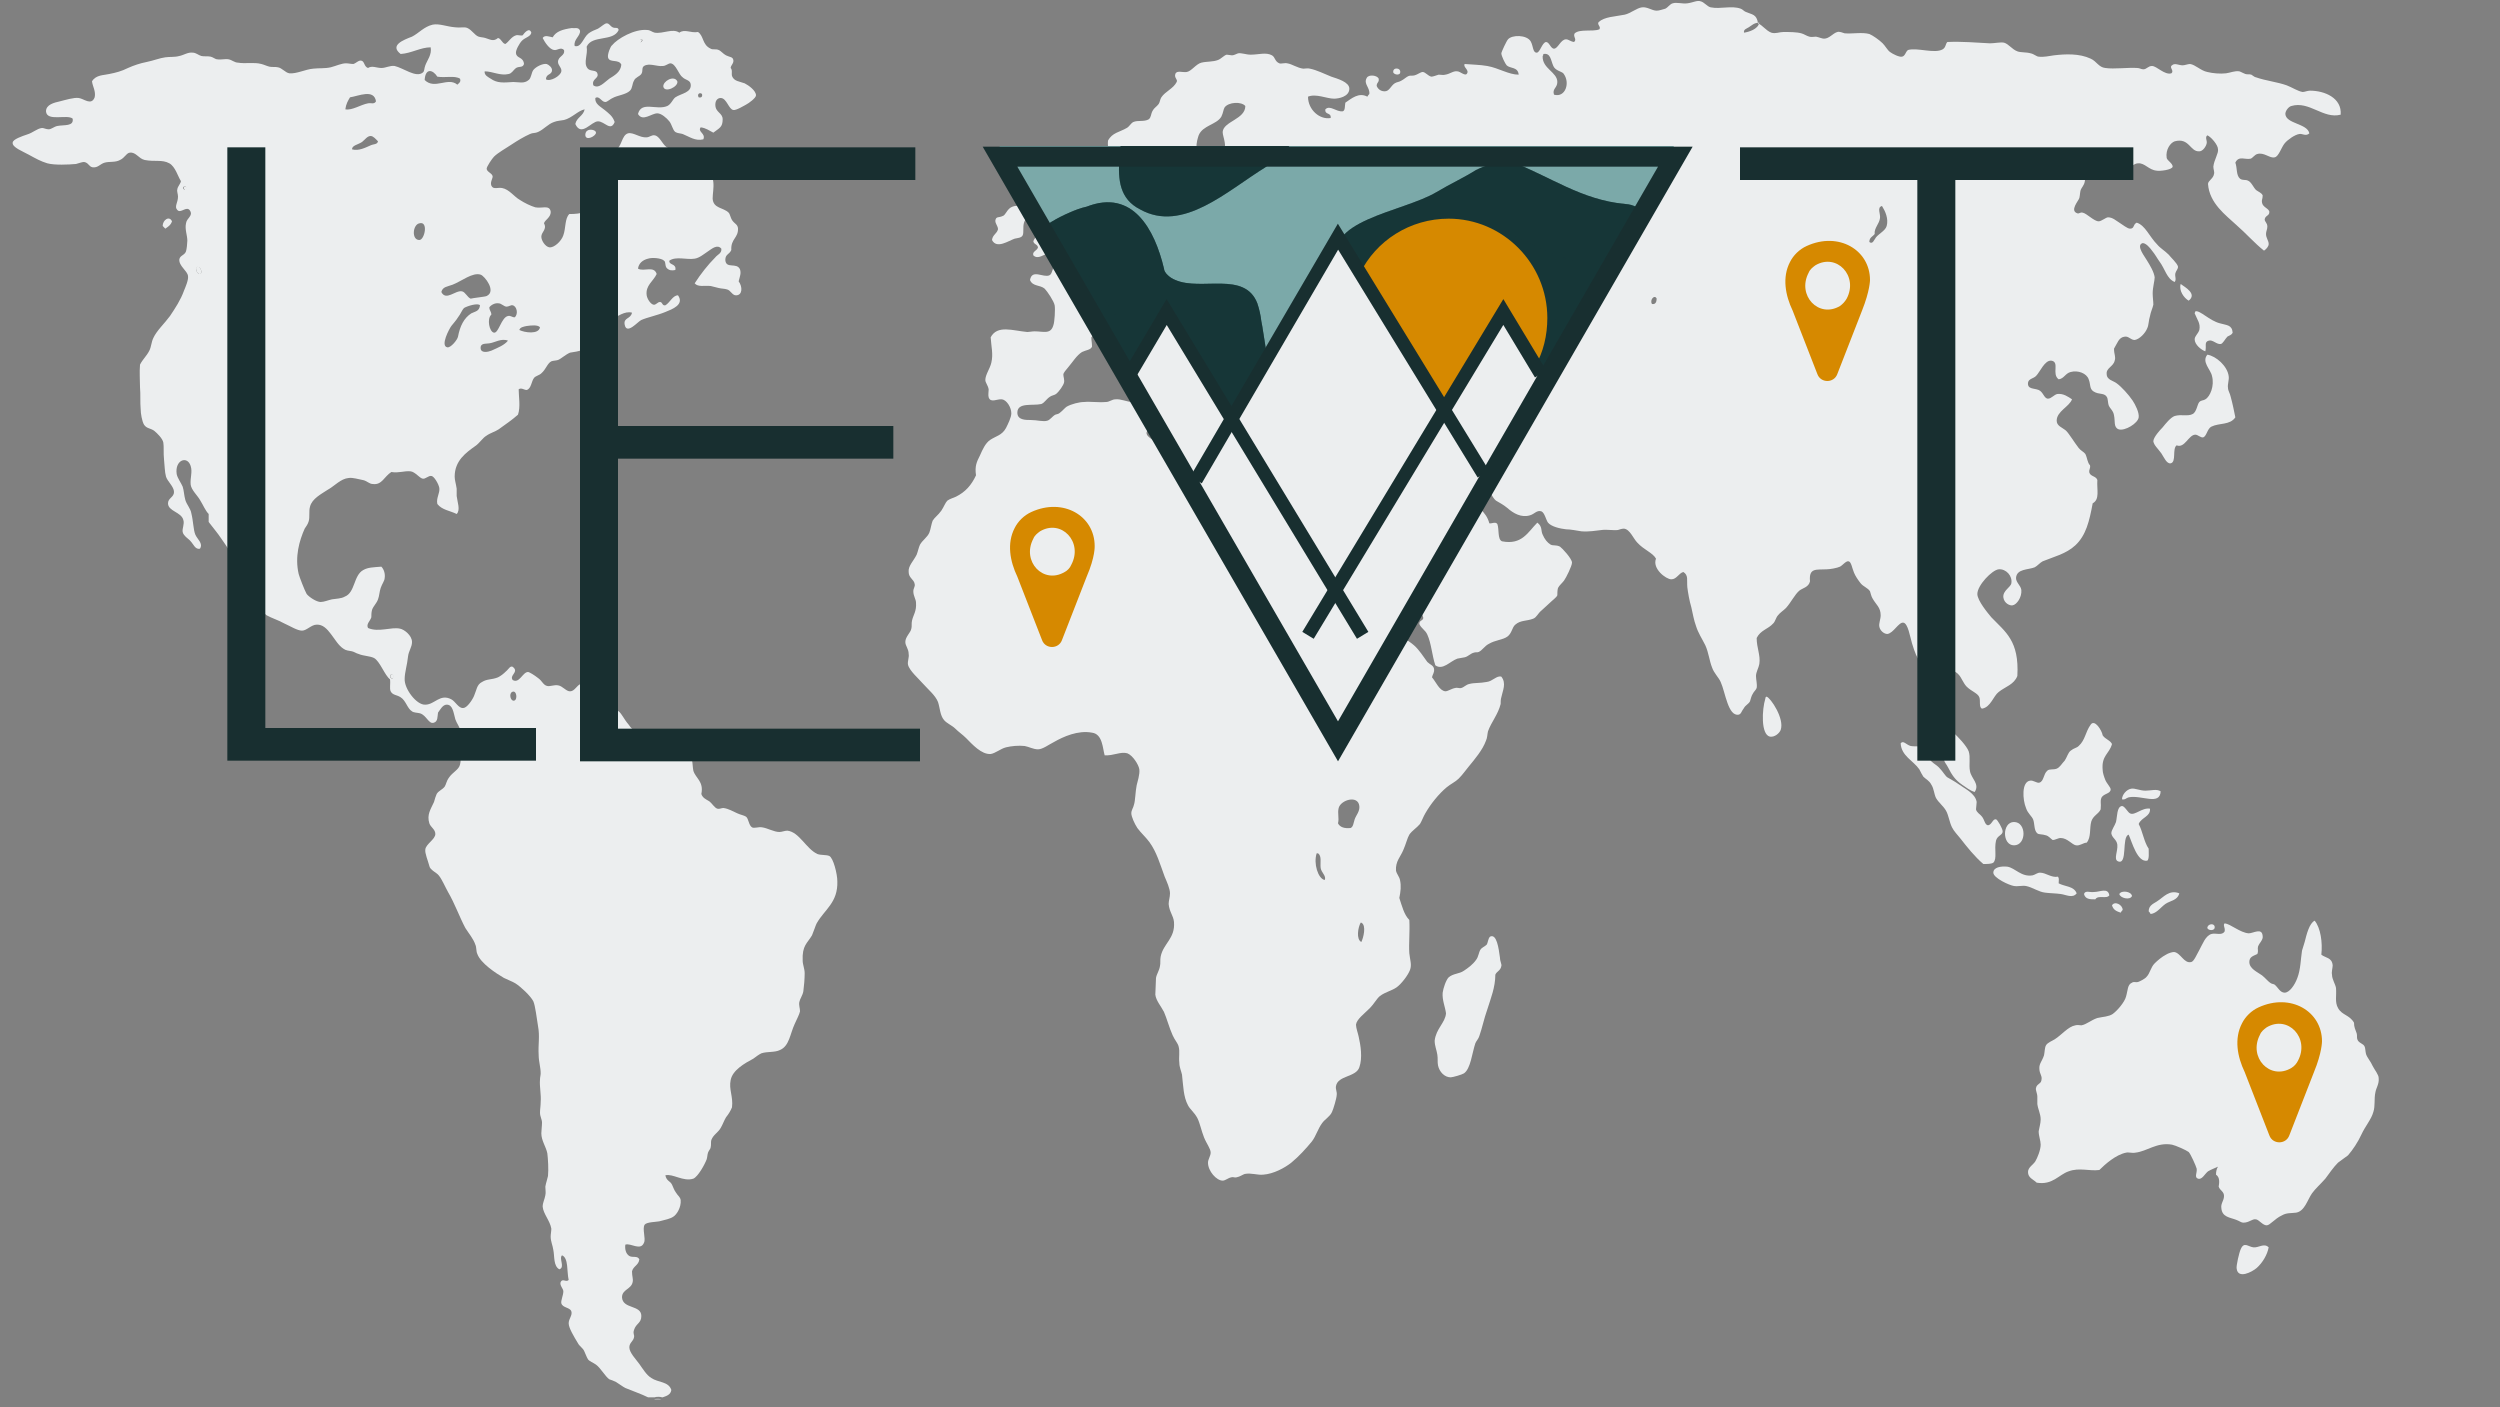 <?xml version="1.0" encoding="utf-8"?>
<!-- Generator: Adobe Illustrator 22.0.1, SVG Export Plug-In . SVG Version: 6.00 Build 0)  -->
<svg version="1.1" id="Ebene_1" xmlns="http://www.w3.org/2000/svg" xmlns:xlink="http://www.w3.org/1999/xlink" x="0px" y="0px"
	 viewBox="0 0 375 211.1" style="enable-background:new 0 0 375 211.1;" xml:space="preserve">
<rect x="0" y="0" width="375" height="211.1" fill="#808080" stroke="none"/>
<style type="text/css">
	.st0{fill:#ECEEEF;}
	.st1{clip-path:url(#SVGID_2_);}
	.st2{clip-path:url(#SVGID_4_);fill:#7BA9A9;}
	.st3{clip-path:url(#SVGID_4_);}
	.st4{fill:#17383A;}
	.st5{opacity:0.2;fill:#17383A;}
	.st6{opacity:0.2;fill:#182F30;}
	.st7{opacity:0.2;}
	.st8{fill:#D68900;}
	.st9{fill:none;stroke:#182F30;stroke-width:2;stroke-miterlimit:10;}
	.st10{fill:none;stroke:#182F30;stroke-width:3;stroke-miterlimit:10;}
	.st11{fill:#182F30;}
</style>
<g>
	<g>
		<path class="st0" d="M340.3,187.1c-0.2,1.1-0.9,2.3-1.8,3.1c-0.7,0.6-2.8,1.7-3,0.1c-0.1-0.4,0.4-2.5,0.6-2.9
			c0.5-1.2,1.1-0.4,1.9-0.3C338.8,187.2,339.6,186.4,340.3,187.1z"/>
		<path class="st0" d="M334.6,59.5c0.3,1.1,0.5,2.1,0.7,3.1c-0.8,1.2-2.4,0.8-3.6,1.4c-0.6,0.3-0.7,1.4-1.2,1.6
			c-0.4,0.1-0.8-0.4-1.2-0.4c-1,0-1.6,2.1-2.8,1.6c-0.7,0.5,0,2.5-0.9,2.7c-0.6,0.1-1-0.9-1.4-1.5c-0.5-0.7-1.1-1.2-1.2-1.8
			c0-0.6,1-1.7,1.4-2.1c0.4-0.5,1.2-1.5,1.8-1.7c1-0.3,2,0.1,2.7-0.3c0.6-0.3,0.7-1.5,1-1.8c0.3-0.3,0.6-0.2,0.9-0.4
			c0.7-0.4,1.4-2,1-3.5c-0.2-1-1.6-2.1-0.7-3.2c1.3,0.2,3,1.7,3.2,3.2c0.1,0.6-0.2,1.2-0.1,1.8C334.2,58.6,334.5,59,334.6,59.5z"/>
		<path class="st0" d="M334.9,49.9c-0.2,0.4-0.5,0.4-0.8,0.6c-0.3,0.3-0.7,1.1-1,1.1c-0.6,0.1-1.2-0.7-1.8-0.5
			c-0.7,0.2-0.3,0.8-0.5,1.6c-0.6-0.2-1.6-1-1.6-1.8c0-0.5,0.5-0.8,0.7-1.4c0.2-1-0.3-1.5-0.7-2.5c0-0.1,0.1-0.2,0.1-0.3
			c0.7-0.2,2.1,1.4,3.7,1.8C334,48.8,334.8,48.7,334.9,49.9z"/>
		<path class="st0" d="M332.2,139c0.1,0.7-1,0.6-1.1,0.2C331.1,138.6,332.1,138.4,332.2,139z"/>
		<path class="st0" d="M327.1,42.6c0.7,0.5,2.5,1.5,1.2,2.5C327.6,44.7,326.8,43.6,327.1,42.6z"/>
		<path class="st0" d="M323.7,135.1c0.8-0.5,1.7-1.7,3.2-1.1c-0.3,1.1-1.4,1.1-2.1,1.6c-0.7,0.5-1.3,1.4-2.2,1.5
			c-0.1-0.2-0.2-0.3-0.3-0.4C322.3,135.7,323.2,135.5,323.7,135.1z"/>
		<path class="st0" d="M321.8,118.6c0.9,0,1.7-0.3,2.3,0.1c-0.1,2.2-2.9,0.5-4.8,0.9c-0.4,0.1-0.5,0.4-1,0.3c0-0.7,0.7-1.5,1.4-1.6
			C320.2,118.2,321,118.6,321.8,118.6z"/>
		<path class="st0" d="M322.5,121.3c0.1,1.2-1.3,1.3-1.7,2.3c0.6,1.1,0.8,2.7,1.5,3.7c0,0.7,0.1,1.5-0.2,1.8
			c-1.5,0.3-2.3-2.8-2.8-3.9c-1.1,0.3-0.1,4.6-1.6,4c-0.7-0.3,0-1.5-0.1-2.5c-0.1-0.8-0.8-1-0.9-1.7c0-0.5,0.5-1.1,0.7-1.7
			c0.2-0.8,0.1-2.3,0.9-2.4c0.4,0,0.9,1,1.2,1.1C320.2,122.4,321.3,121.1,322.5,121.3z"/>
		<path class="st0" d="M319.8,134.4c-0.3,0.7-1.8,0.3-1.9-0.3C318.2,133.5,319.7,133.7,319.8,134.4z"/>
		<path class="st0" d="M318.4,136.5c-0.1,0.1-0.2,0.2-0.3,0.4c-0.6-0.2-1.1-0.4-1.3-1.1C317.2,135.1,318.4,135.7,318.4,136.5z"/>
		<path class="st0" d="M316.4,134.3c-0.4,0.6-1.7-0.1-2.1,0.6c-0.8,0-1.5,0-1.7-0.8c0.2-0.6,0.9-0.2,1.5-0.3
			C315,133.8,316.2,133.1,316.4,134.3z"/>
		<path class="st0" d="M306.1,167.9c0-0.8-0.4-1.5-0.5-2.3c0-0.3,0-0.7,0-1.1c0-0.5-0.3-1-0.2-1.3c0.1-0.6,0.7-0.6,0.8-1.1
			c0.2-0.8-0.3-0.9-0.3-1.9c0-0.7,0.4-1,0.7-1.9c0.1-0.4,0.1-1.2,0.3-1.5c0.2-0.4,1-0.7,1.3-0.9c1.1-0.7,2-1.9,3.1-2.1
			c0.3-0.1,0.7,0,0.9,0c0.7-0.1,1.5-0.8,2.4-1.1c0.9-0.2,1.7-0.2,2.3-0.6c0.7-0.5,1.8-1.8,2-2.6c0.3-1,0.2-1.8,0.9-2.1
			c0.3-0.2,0.6,0,0.9-0.1c0.3-0.1,1.1-0.5,1.3-0.8c0.5-0.5,0.6-1.4,1.2-2c0.4-0.4,1.1-1,1.7-1.3c0.3-0.2,0.9-0.4,1.2-0.4
			c1,0.1,1.5,1.8,2.6,1.5c0.4-0.1,0.8-1.1,1.2-1.8c0.5-0.9,0.9-2.1,1.8-2.4c0.7-0.2,1.6,0.3,2-0.4c0.1-0.6-0.3-0.9,0-1.2
			c0.9,0.1,2.3,1.4,3.6,1.5c0.7,0,2-0.9,2.1,0.4c0.1,0.6-0.5,1-0.7,1.6c-0.1,0.4,0.1,0.6-0.1,1.1c-0.6,0.3-1.2,0.4-1.2,1.2
			c0,1,1.2,1.5,1.9,2c0.5,0.4,0.9,0.9,1.2,1.1c0.2,0.2,0.6,0.2,0.7,0.3c0.5,0.4,0.8,1.2,1.5,1.2c0.7,0,1.5-1.1,1.9-2.2
			c0.5-1.3,0.5-2.8,0.7-4.1c0.1-0.4,0.3-0.9,0.4-1.3c0.3-1.2,0.7-2.8,1.5-3.2c0.9,1.1,1.2,3.3,1,5.1c0.6,0.5,1.6,0.4,1.7,1.6
			c0,0.4-0.2,1-0.1,1.4c0,0.7,0.5,1.4,0.6,2c0.1,1.2-0.2,2.1,0.3,3c0.6,1.1,1.7,1,2.4,2.2c0,0.7,0.2,1,0.4,1.6
			c0.1,0.3,0,0.7,0.1,0.9c0.2,0.6,0.9,0.6,1.1,1.1c0.1,0.2,0.1,0.7,0.2,1.1c0.2,0.6,0.7,1.1,1,1.8c0.3,0.6,0.9,1.3,0.9,1.8
			c0.1,0.9-0.4,1.5-0.5,2.2c-0.2,0.9,0,2-0.3,2.9c-0.3,1.1-1.2,2.1-1.8,3.4c-0.5,1.1-1.3,2.3-2,3.1c-0.5,0.4-1,0.7-1.5,1.1
			c-0.7,0.7-1.3,1.6-1.9,2.4c-0.7,0.8-1.5,1.5-2,2.2c-0.7,1-1.1,2.7-2.4,2.9c-0.8,0.1-1.4,0-2.1,0.4c-1.1,0.5-1.8,1.5-2.3,1.5
			c-0.6,0-1.1-0.8-1.6-0.9c-0.6-0.1-1,0.5-1.9,0.5c-0.3,0-0.5-0.2-1-0.4c-1-0.4-2.2-0.4-2.3-1.8c-0.1-0.7,0.4-1.1,0.4-1.8
			c0-0.7-0.6-0.8-0.8-1.4c0.1-0.6,0.2-1.4-0.4-1.8c0-0.5,0.1-0.9,0.3-1.2c-0.4,0.2-1,0.4-1.5,0.7c-0.5,0.4-0.9,1.3-1.5,1.1
			c-0.6-0.2-0.1-0.9-0.2-1.5c-0.1-0.4-0.9-2.2-1.2-2.5c-0.4-0.3-2-1-2.5-1.1c-2.3-0.4-3.7,1-5.5,1.2c-0.5,0.1-1-0.1-1.4,0
			c-1.5,0.3-3.1,1.7-4,2.6c-1.5,0.2-3-0.4-4.6,0.2c-1.5,0.5-2.4,2.1-4.8,1.7c-0.5-0.5-1.3-0.7-1.3-1.6c0-0.7,0.8-1.1,1.1-1.6
			c0.3-0.5,0.8-1.7,0.8-2.5c0-0.6-0.3-1.3-0.3-2C305.9,169.1,306.1,168.5,306.1,167.9z"/>
		<path class="st0" d="M304.9,131.3c0.4-0.1,0.7-0.4,1.1-0.4c0.9,0,1.7,0.8,2.7,0.6c0.2,0.3,0.1,0.5,0.1,1c0.9,0.5,2.3,0.4,2.7,1.5
			c-0.6,0.8-1.6,0.2-2.4,0.1c-0.7-0.1-1.5-0.1-2.3-0.2c-1-0.1-1.9-0.8-2.9-1c-0.6-0.1-1.2,0.1-1.8,0c-0.7-0.1-3.1-1.2-3.1-2
			c0-0.8,1.1-1,2.1-0.9C302.3,130.2,303.2,131.6,304.9,131.3z"/>
		<path class="st0" d="M306.9,125.3c-0.6-0.2-1.1-0.1-1.3-0.3c-0.5-0.4-0.4-1.4-0.6-2c-0.2-0.6-0.8-0.9-1.1-1.8
			c-0.5-1.2-0.7-3.9,0.6-4.1c0.5-0.1,1,0.4,1.4,0.3c0.7-0.2,0.6-1.3,1.2-1.8c0.3-0.3,0.9-0.1,1.4-0.3c0.5-0.2,0.8-0.8,1.2-1.2
			c0.3-0.4,0.5-1.2,0.9-1.5c0.5-0.4,0.9-0.4,1.2-0.7c1-0.9,1-2.1,1.8-3.2c0.6-0.9,1.7,0.9,1.8,1.6c0.4,0.6,1.1,0.7,1.4,1.3
			c-0.4,1.5-1.6,1.7-1.4,3.9c0,0.4,0.2,1,0.4,1.5c0.2,0.5,0.8,1.1,0.8,1.4c0,0.7-1.1,0.6-1.4,1.3c-0.2,0.6,0,0.7-0.1,1.7
			c-0.3,0.7-1.1,0.9-1.4,1.8c-0.3,1,0,2.4-0.7,3.2c-0.5,0-1,0.5-1.6,0.4c-0.6-0.1-1.3-1.1-2.3-1.1c-0.4,0-0.8,0.3-1.2,0.3
			C307.6,125.8,307.3,125.4,306.9,125.3z"/>
		<path class="st0" d="M302.1,123.3c1.9,0,1.9,3.5,0,3.5C300.3,126.8,300.3,123.3,302.1,123.3z"/>
		<path class="st0" d="M299.4,122.9c0.2,0,1,1.4,1,1.8c0,0.6-0.8,0.6-1,1.4c-0.3,1.3,0.2,2.7-0.4,3.3c-0.3,0.2-0.9,0.2-1.5,0.2
			c-1.3-1.1-2.4-2.5-3.5-3.9c-0.4-0.5-0.9-1-1.2-1.6c-0.4-0.8-0.5-1.8-0.9-2.5c-0.4-0.7-1.1-1.2-1.5-1.9c-0.3-0.6-0.3-1.4-0.7-2
			c-0.3-0.6-0.8-0.8-1.2-1.2c-0.2-0.3-0.4-0.7-0.6-1.1c-0.9-1.3-2.7-2-2.8-3.9c0.4-0.5,0.8,0.2,1.5,0.4c0.5,0.1,1,0,1.3,0.1
			c0.7,0.3,1.1,1.5,1.8,2.2c0.4,0.4,0.9,0.6,1.3,1.1c0.4,0.4,0.8,1.1,1.1,1.3c0.5,0.3,1.1,0.6,1.8,1.1c0.8,0.6,2.4,1.3,2.6,2.6
			c0,0.3-0.1,0.9-0.1,1.1c0.1,0.5,0.6,0.7,0.9,1.1c0.4,0.5,0.4,1.2,0.9,1.3C298.8,123.7,298.9,122.8,299.4,122.9z"/>
		<path class="st0" d="M265,104.5c0.6,0.2,2.7,3.3,2.1,5c-0.2,0.5-0.9,1.1-1.6,1c-1.4-0.3-1.2-4.1-0.7-5.7
			C264.8,104.6,264.9,104.5,265,104.5z"/>
		<path class="st0" d="M216.4,148.9c0.1-0.7,0.5-1.9,0.9-2.3c0.7-0.6,1.6-0.5,2.3-1c0.6-0.4,1.3-0.9,1.8-1.6
			c0.4-0.5,0.4-1.2,0.7-1.6c0.2-0.3,0.6-0.4,0.9-0.7c0.2-0.3,0.2-0.9,0.5-1.2c1-0.5,1.3,1.7,1.5,3.2c0,0.5,0.3,1,0.2,1.2
			c-0.1,0.7-0.7,0.8-0.9,1.3c0,1.9-0.7,3.6-1.2,5.2c-0.5,1.4-0.8,2.9-1.2,4c-0.1,0.4-0.5,0.8-0.6,1.1c-0.5,1.5-0.7,3.8-1.7,4.5
			c-0.3,0.2-1.7,0.6-2,0.6c-0.9,0-1.7-0.8-1.9-1.8c-0.1-0.5,0-1-0.1-1.6c-0.1-0.7-0.4-1.3-0.4-2.1c0.2-1.8,1.6-2.7,1.7-4.1
			C216.8,151.1,216.3,150,216.4,148.9z"/>
		<path class="st0" d="M181.2,24.1c0.1,1.5-1.9,1.3-2.1,2.5c-0.1,0.6,0.2,1.3,0.1,1.8c-0.1,0.9-0.9,0.7-1.8,1.1
			c-0.5,0.2-0.9,1.2-1.5,1.2c-0.5,0.1-0.8-0.3-1.1-0.3c-0.5,0.1-0.3,0.8-1,1c-0.6,0.1-1.5-0.6-1.6,0.3c0,0.6,0.9,0.9,1.5,0.8
			c0.5-0.1,0.8-0.4,1.2-0.4c0.9,0,1.4,0.8,2,0.8c1.3,0,2.5-1.4,3.8-1.2c0.6,0.1,0.9,0.6,1.4,0.5c0.7-0.1,1.3-1.1,1.8-1.4
			c-0.2-1.5,0-3.4,1.2-3.5c0.8-0.1,2,1.6,2.1,0c0.1-0.7-0.6-1.3-1.1-1.3c-0.4,0-1,1-1.3,0.2c0-0.8,0.8-0.6,1.2-0.8
			c0.3-0.1,0.5-0.6,0.9-0.7c1.7-0.7,4.1,0.7,4.8-1.1c-1.5-1.6-4.2,0.6-5.9,0.4c-0.7-0.1-1.7-0.7-2-1.6c-0.1-0.3,0-0.6-0.1-1.1
			c-0.1-0.6-0.3-1.1-0.3-1.5c0.1-1.6,3.4-1.9,3.4-3.9c-0.6-0.7-2.5-0.6-3.1,0.2c-0.2,0.3-0.2,0.8-0.5,1.4c-0.7,1.2-2.8,1.3-3.4,2.8
			c-0.1,0.3-0.4,1.2-0.3,1.8C179.6,23,181.2,23.2,181.2,24.1z M163.8,109.9c-2.1-0.4-4.3,0.6-5.7,1.4c-0.8,0.4-1.7,1.1-2.4,1.1
			c-0.7,0-1.4-0.4-2-0.5c-0.9-0.1-2,0-2.8,0.2c-0.8,0.2-1.6,0.9-2.3,1c-1.4,0.1-2.8-1.5-3.7-2.4c-0.5-0.5-1.1-0.9-1.6-1.4
			c-0.5-0.5-1.3-0.8-1.7-1.3c-0.6-0.7-0.6-1.8-0.9-2.7c-0.4-1-1.4-1.8-2.3-2.8c-0.6-0.7-2-1.9-2.2-2.8c-0.1-0.5,0.2-1.1,0.1-1.6
			c0-0.8-0.5-1.2-0.5-1.8c0-0.8,0.8-1.4,0.9-2c0.1-0.3,0-0.8,0.1-1.2c0.2-0.9,0.7-1.4,0.6-2.7c0-0.5-0.4-1-0.4-1.7
			c0-0.5,0.3-0.7,0.2-1.1c-0.1-0.7-0.9-0.9-0.9-1.8c-0.1-0.9,0.7-1.6,1.2-2.6c0.2-0.5,0.3-1.1,0.5-1.5c0.4-0.7,1.1-1.1,1.4-1.8
			c0.2-0.5,0.3-1.3,0.5-1.8c0.3-0.5,0.8-0.8,1.3-1.5c0.4-0.6,0.6-1.2,0.9-1.5c0.4-0.3,0.9-0.4,1.3-0.6c1.4-0.7,2.3-1.7,3-3.2
			c-0.2-1.4,0.1-2,0.6-3c0.4-0.9,0.8-1.8,1.5-2.3c0.9-0.6,1.8-0.7,2.4-1.8c0.3-0.6,0.8-1.6,0.8-2.2c0-0.9-0.7-2-1.4-2.1
			c-0.7-0.1-1.7,0.6-2-0.3c-0.1-0.3,0-0.9,0-1.2c-0.1-0.6-0.5-1-0.5-1.4c0-0.8,0.7-1.7,0.9-2.6c0.3-1.3,0-2.3-0.1-3.8
			c1-1.9,3.3-1,5.5-0.8c0.3,0,0.7-0.1,1.1-0.1c1.3,0,2.4,0.5,2.8-0.9c0.2-0.5,0.3-2.5,0.2-3c-0.1-0.6-1.1-2.1-1.5-2.5
			c-0.7-0.6-1.8-0.3-2.2-1.3c0.3-1.7,2-0.3,2.9-0.7c0.5-0.2,0.4-1.2,0.9-1.4c0.3-0.1,0.7,0.4,1.1,0.4c0.4,0,1.6-0.8,2-1.1
			c0.5-0.4,0.6-1.2,1-1.5c0.3-0.2,0.6-0.2,0.9-0.3c0.6-0.3,1.4-1,1.8-1.6c0.6-0.9,0.9-1.9,1.6-2.1c1-0.2,3.2,0.2,3.4-1.1
			c0.2-1.2-0.9-2.2-0.5-3.5c0.3-1,1.1-0.9,2.2-1.5c0.5,0.5,0.4,1.8,0.4,2.5c0.7,0,2.1-0.2,2.2-1c0.2-0.9-1-1.8-1.2-2.4
			c-0.3-0.6-0.3-1.6-0.9-1.8c-1.1-0.3-2.2,1.8-3.6,1.8c-0.9,0-1.9-0.8-2.1-1.7c-0.1-0.5,0-0.9-0.1-1.4c-0.1-0.7-0.4-1.5-0.3-2.5
			c0.6-1.2,1.8-1.3,2.8-1.9c0.4-0.2,0.6-0.7,1-0.9c0.7-0.3,1.6,0,2.3-0.4c0.4-0.3,0.3-0.8,0.6-1.3c0.2-0.4,0.6-0.6,0.9-1
			c0.2-0.3,0.2-0.7,0.4-1c0.6-0.9,1.8-1.3,2.3-2.3c0.2-0.4-0.4-0.6-0.2-1.2c0.2-0.6,1.1-0.2,1.7-0.3c0.7-0.1,1.4-1.2,2.2-1.4
			c0.8-0.2,1.7-0.1,2.5-0.4c0.5-0.2,0.9-0.7,1.3-0.8c0.2,0,0.6,0.1,0.8,0.1c0.3,0,0.6-0.2,0.9-0.3c0.5-0.1,1.2,0.2,1.9,0.2
			c1.2,0,2.3-0.4,3.2,0.1c0.5,0.3,0.4,0.9,1.1,1.2c0.3,0.1,0.8-0.1,1.2,0c0.7,0.1,1.5,0.7,2.4,0.8c0.3,0,0.7-0.1,1,0
			c1,0.2,2.2,0.8,3.2,1.2c0.9,0.3,2.7,0.8,2.7,1.8c0,1.2-1.6,1.5-2.3,1.5c-1.1,0-2.7-0.8-3.9-0.3c0,2,1.8,3.5,3.4,3.2
			c0.1-0.9-0.9-0.4-0.8-1.3c0.7-0.7,1.6,0.4,2.6,0.3c0.4-0.1,0.3-0.8,0.4-1.3c0.9-0.6,2-1.6,3.3-0.9c0.1-0.2,0.2-0.3,0.3-0.4
			c0.1-1-0.9-1.5-0.4-2.4c0.3-0.6,1.6-0.4,1.8,0.1c0.1,0.6-0.3,0.5-0.3,1.1c0.3,0.7,0.9,0.8,1.2,0.8c0.7,0,0.9-0.8,1.5-1.2
			c0.3-0.2,0.7-0.2,1-0.4c0.4-0.2,0.8-0.6,1.1-0.7c0.2-0.1,0.6,0,0.9-0.1c0.4-0.1,0.9-0.5,1.2-0.5c0.4,0,0.8,0.6,1.3,0.7
			c0.3,0,0.7-0.2,1.1-0.3c0.4,0,0.7,0.1,1,0c0.7-0.1,1.2-0.6,1.8-0.5c0.4,0,1.1,0.7,1.4,0.4c0.5-0.6-0.6-1-0.3-1.5
			c1.1,0.1,2.3,0.1,3.4,0.3c1.7,0.3,3.2,1.3,4.7,1.3c-0.1-1.2-1.3-0.9-1.8-1.4c-0.2-0.2-0.8-1.4-0.8-1.8c0-0.2,0.8-1.9,1-2.1
			c0.6-0.7,2.8-0.7,3.4,0.3c0.4,0.7,0.3,1.7,0.9,1.7c0.5,0,0.8-1.5,1.4-1.6c0.5,0,0.7,1,1.2,1c0.6,0,1-1.4,1.8-1.4
			c0.4,0,0.6,0.3,1.2,0.4c0.5-0.4-0.2-0.8,0.1-1.3c0.8-0.7,2.7-0.2,3.7-0.6c0.3-0.4-0.4-0.7-0.1-1.1c0.9-0.8,2.4-0.8,3.9-1.1
			c0.9-0.2,1.8-1,2.6-1.1c0.8-0.1,1.5,0.5,2.2,0.5c0.4,0,0.9-0.2,1.3-0.3c0.4-0.2,0.7-0.7,1.1-0.8c0.6-0.2,1.4,0.1,2.2,0
			c0.8-0.1,1.5-0.5,2-0.3c0.5,0.1,1,0.8,1.5,0.9c1.5,0.3,3.1-0.3,4.5,0.2c0.3,0.1,0.5,0.4,0.8,0.5c0.9,0.4,1.6,0.3,1.8,1.7
			c0.7,0.3,1.2,1.1,2,1.4c0.6,0.2,1.2-0.1,1.8-0.1c0.9,0,2,0,2.7,0.2c0.4,0.1,0.8,0.4,1.2,0.5c0.3,0.1,0.7,0,1,0
			c0.5,0.1,0.9,0.3,1.2,0.3c0.8,0,1.3-0.8,2-1c0.3-0.1,0.8,0.1,1.1,0.2c1.2,0.1,2.6-0.2,3.7,0.1c0.5,0.2,1.5,0.9,2,1.4
			c0.4,0.4,0.7,1,1.1,1.3c0.4,0.3,1.4,0.8,1.8,0.7c0.5-0.1,0.5-0.7,0.9-1c1.4-0.4,4,0.6,5.2-0.1c0.5-0.3,0.4-0.8,0.7-1.1
			c2.2-0.1,4.4,0.1,6.4,0.2c0.7,0,1.5-0.2,2.1-0.1c0.7,0.2,1.2,1,2,1.3c0.5,0.2,1.3,0.1,2,0.3c0.5,0.1,0.9,0.5,1.2,0.5
			c0.8,0.1,1.5-0.1,2.3-0.2c1.7-0.2,3.8-0.3,5.5,0.5c0.9,0.4,1.2,1.3,2.2,1.4c1.3,0.2,3.4-0.1,4.8,0c0.3,0,0.6,0.2,0.9,0.2
			c0.5,0,0.7-0.5,1.3-0.5c0.7,0,1.9,1.4,2.9,1.1c0.5-0.4-0.4-0.9,0.1-1.2c0.4-0.4,1,0,1.6,0c0.3,0,0.8-0.2,1.1-0.2
			c0.8,0.1,1.6,1,2.6,1.2c0.8,0.2,1.9,0.3,2.8,0.2c0.7-0.1,1.3-0.4,2-0.3c0.3,0.1,0.6,0.3,0.9,0.4c0.3,0.1,0.6,0,0.9,0.1
			c0.2,0.1,0.5,0.4,0.7,0.4c1.4,0.5,3.2,0.7,4.6,1.2c0.8,0.3,1.7,0.9,2.4,1c0.3,0,0.7-0.2,1.1-0.2c2.2,0,4.8,1.1,4.6,3.6
			c-2.6,0.7-4.7-2.1-7.4-1.3c-0.4,0.1-0.9,0.7-0.9,1.2c0.1,1.5,3.3,1.4,3.6,2.9c-0.5,0.5-1.1,0-1.5,0.1c-0.7,0.1-1.8,0.9-2.2,1.4
			c-0.5,0.6-0.9,2-1.5,2.1c-0.7,0.2-1.6-0.8-2.6-0.5c-0.4,0.1-0.7,0.6-1,0.7c-0.8,0.2-1.8-0.5-2.3,0.6c0.3,0.8,0.1,1.9,0.7,2.4
			c0.4,0.3,0.8,0.1,1.2,0.3c0.5,0.2,0.8,1,1.2,1.4c0.4,0.3,0.8,0.4,1,0.8c0,0.6-0.2,0.7-0.1,1.1c0.1,0.7,1.1,0.9,1.1,1.4
			c0,0.6-0.6,0.5-0.7,1.1c0,0.4,0.4,0.5,0.4,1.1c0,0.4-0.2,0.7-0.2,1.1c0,0.6,0.4,1,0.4,1.5c0,0.4-0.4,0.8-0.7,1
			c-1.4-1.1-2.7-2.6-4.2-3.9c-1.5-1.4-4-3.2-4.2-6.1c0-0.5,0.8-0.8,0.9-1.5c0.1-0.3-0.1-0.7-0.1-1.1c0.1-1,0.8-2,0.7-2.6
			c0-0.7-1.1-1.9-1.6-2.1c-0.4,0.3,0,0.8-0.1,1.2c-0.1,0.5-0.6,1.2-1.1,1.2c-1.4,0.1-1.5-2.1-3.7-1.5c-0.6,0.2-1.4,1.2-1.2,2.5
			c0.1,0.4,0.9,0.8,0.9,1.3c-0.1,0.5-2,0.7-2.4,0.6c-1.2-0.1-1.8-1.2-2.8-1.1c-0.5,0-1,0.5-1.4,0.6c-2.3,0.5-5.7-1.4-6.5,1.1
			c-0.1,0.3,0,0.8-0.1,1.1c-0.1,0.5-0.5,0.9-0.6,1.2c-0.1,0.3-0.1,0.8-0.2,1.2c-0.1,0.4-1.5,1.9-0.3,2.3c0.3,0.1,0.4-0.2,0.8-0.1
			c0.6,0.1,1.7,1.3,2.4,1.3c0.4,0,1.1-0.6,1.4-0.6c0.7,0,1.2,0.5,1.7,0.8c0.5,0.3,1.2,0.9,1.6,0.9c0.7,0,0.4-0.6,1-0.9
			c1.3,0.4,1.9,2.1,3.1,3.3c0.4,0.5,1.1,0.9,1.7,1.5c0.3,0.4,1.3,1.3,1.4,1.8c0,0.4-0.3,0.6-0.4,1c-0.1,0.5,0.2,0.9-0.1,1.3
			c-1.2-0.5-1.4-1.9-2.3-3.1c-0.3-0.4-0.6-1-1.1-1.6c-0.2-0.3-1-1.3-1.5-1.1c-0.9,0.4,0.5,2.1,0.7,2.5c0.5,0.8,1.1,1.8,1.2,2.6
			c0,0.5-0.3,1.5-0.3,2.4c0,0.6,0.1,1.2,0.1,1.7c-0.1,0.5-0.4,1.1-0.5,1.7c-0.2,0.6-0.2,1.4-0.4,1.8c-0.3,0.8-1.2,1.7-1.9,1.8
			c-0.6,0-0.9-0.6-1.5-0.5c-0.9,0.1-1.1,1-1.6,1.8c0,0.9,0.3,1.2,0.1,1.8c-0.2,0.9-1.3,1.1-1.2,2c0,0.9,1,1,1.5,1.4
			c0.7,0.5,1.8,1.7,2.4,2.6c0.4,0.6,1,1.8,0.9,2.5c-0.1,0.9-2.1,2.1-3,1.8c-0.8-0.3-0.5-1.2-0.7-2.1c-0.1-0.7-0.6-1-0.8-1.5
			c-0.1-0.3-0.1-0.7-0.2-1.1c-0.4-0.9-1.2-0.4-2.1-1c-0.6-0.4-0.4-1.1-0.7-1.8c-0.3-0.9-1.6-1.4-2.7-1.1c-0.8,0.2-1,1-1.8,1.1
			c-1.1-0.8,0.2-2.6-1.1-2.8c-1-0.1-1.7,1.7-2.3,2.3c-0.4,0.4-1.1,0.4-1.2,1c-0.1,1,0.8,0.8,1.6,1.1c0.7,0.3,0.8,1.3,1.4,1.3
			c0.5,0,0.9-0.6,1.4-0.7c0.9-0.1,1.6,0.4,2.2,0.8c-0.4,1.1-2.3,1.8-2.3,3.2c0,0.8,0.8,1,1.4,1.5c0.5,0.5,1.2,1.7,1.9,2.6
			c0.3,0.4,0.8,0.6,1,0.9c0.3,0.6,0.3,1.3,0.7,1.7c0.1,0.5-0.2,0.6-0.1,1.1c0.2,0.6,1,0.5,1.2,1.1c-0.1,1.5,0.4,2.9-0.7,3.5
			c-0.5,2.7-1,4.8-2.6,6.3c-1.4,1.3-3.2,1.7-4.9,2.4c-0.4,0.2-0.8,0.7-1.2,0.9c-1,0.4-2.7,0.2-2.8,1.6c0,0.7,0.7,1.1,0.8,1.8
			c0.1,1.1-0.7,2.2-1.3,2.3c-0.4,0.1-1.3-0.3-1.4-1.2c-0.1-1,1.1-1.5,1.2-2.1c0.2-1.1-0.8-2.2-1.9-2.1c-1,0.1-3.2,2.4-3.2,3.7
			c0,1,1.6,2.9,2.1,3.5c2.1,2.2,4.2,3.5,3.9,8.8c-0.5,1.3-1.8,1.6-2.8,2.4c-0.8,0.6-1.2,2.3-2.5,2.5c-0.5-0.2-0.2-1.2-0.4-1.7
			c-0.2-0.6-1.2-0.9-1.9-1.6c-0.5-0.5-0.8-1.4-1.2-1.8c-0.5-0.6-1.3-0.7-1.9-1.1c-0.4-0.3-0.7-1.2-1.1-1.1c-0.6,0-0.4,0.8-0.6,2
			c-0.2,1.2-0.9,2.2-0.7,3.6c0.1,0.6,0.7,1.1,1,1.7c0.5,1,0.6,2.2,1.1,2.7c0.3,0.4,0.9,0.5,1.3,0.8c0.8,0.7,2.1,2.1,2.4,2.9
			c0.3,0.9,0,2,0.2,3c0.2,1.1,1.5,1.9,0.7,3.1c-0.7-0.2-1.3-0.7-1.9-1.1c-1-0.7-1.5-1.4-2.1-2.6c-0.2-0.4-0.5-0.7-0.6-1.1
			c-0.3-0.8-0.2-1.7-0.4-2.6c-0.2-0.8-1-2.1-1.6-2.8c-0.5-0.6-1.4-0.9-1.5-1.8c-0.1-1.2,0.3-2.6,0.3-3.9c0-0.3-0.2-0.6-0.2-1
			c-0.1-0.7,0.1-1.5-0.1-2.1c-0.1-0.6-0.5-1.1-0.7-1.6c-0.2-0.5-0.4-1-0.6-1.7c-0.3-1-0.6-3-1.3-3.1c-0.7-0.1-1.5,1.6-2.4,1.7
			c-0.5,0-1.1-0.5-1.2-1.1c-0.1-0.5,0.2-1.1,0.2-1.7c0-1.2-0.7-1.6-1.2-2.5c-0.2-0.3-0.3-0.8-0.4-1.1c-0.3-0.5-1-0.7-1.4-1.2
			c-0.4-0.5-0.8-1.1-1-1.6c-0.3-0.7-0.4-1.6-0.8-1.7c-0.4-0.1-0.9,0.6-1.3,0.8c-0.4,0.2-1.5,0.4-2,0.4c-1.5,0.1-2.7-0.3-2.5,1.8
			c-0.2,0.9-1.1,1-1.6,1.4c-0.7,0.6-1.2,1.7-2,2.6c-0.4,0.4-0.9,0.7-1.2,1.1c-0.3,0.3-0.4,0.9-0.7,1.2c-0.8,0.9-1.9,1-2.5,2.2
			c0,1.5,0.6,2.6,0.4,3.9c-0.1,0.6-0.5,1.2-0.5,1.8c0,0.6,0.2,1.2,0.1,1.8c-0.1,0.3-0.4,0.5-0.6,0.9c-0.2,0.3-0.3,0.8-0.4,1.1
			c-0.2,0.4-0.7,0.6-0.9,1c-0.4,0.5-0.4,0.9-0.8,1c-1.6,0.3-2-3.4-2.7-4.9c-0.3-0.7-1-1.3-1.3-2.2c-0.4-1-0.5-2.2-1-3.3
			c-0.5-1-1.1-1.9-1.4-2.9c-0.3-0.8-0.5-1.9-0.7-2.8c-0.3-1-0.5-2.2-0.6-3c-0.1-1.1,0.2-1.8-0.6-2.3c-0.7,0.2-1,1.1-1.8,1.1
			c-0.8,0-2.9-1.6-2.3-3.1c-0.5-0.9-1.8-1.3-2.8-2.4c-0.6-0.6-1.1-2-2-2.1c-0.3,0-0.6,0.1-0.9,0.2c-0.6,0.1-1.7-0.1-2.4,0
			c-0.9,0.1-2,0.3-3.1,0.2c-0.7-0.1-1.6-0.3-2.3-0.3c-0.9-0.1-2.2-0.4-2.7-1c-0.3-0.4-0.5-1.5-1-1.7c-0.7-0.2-1,0.4-1.7,0.6
			c-1.3,0.4-2.5-0.3-3.4-1.1c-0.6-0.5-1.2-0.8-1.7-1.1c-1.1-0.9-1.3-3.6-3-3.6c-0.6,0-1.5,0.4-1.6,1.2c-0.1,0.6,0.6,1.6,0.8,2
			c0.8,1.4,2.3,1.9,2.8,3.8c0.3,0.1,0.9-0.3,1.2,0.1c0.3,0.8,0,2.3,0.7,2.6c3,0.6,3.9-1.4,5.3-2.8c0.8,0.6,0.5,1.2,0.8,1.8
			c0.3,0.7,0.7,1.2,1.2,1.5c0.4,0.2,0.8,0,1.4,0.3c0.3,0.2,1.8,1.8,1.8,2.4c0,0.5-0.9,2.3-1.2,2.7c-0.3,0.4-0.7,0.7-0.9,1.1
			c-0.1,0.3-0.1,0.9-0.1,1.1c-0.1,0.3-0.8,0.8-1.2,1.2c-0.4,0.4-0.9,0.8-1.2,1.1c-0.5,0.4-0.7,1-1.2,1.2c-1,0.4-1.9,0.2-2.7,0.9
			c-0.5,0.4-0.5,1.3-1.2,1.8c-0.7,0.5-1.8,0.5-2.8,1.1c-0.6,0.3-1,1-1.5,1.2c-0.2,0.1-0.5,0-0.7,0.1c-0.5,0.1-0.9,0.6-1.4,0.7
			c-0.4,0.1-0.7,0.1-1.1,0.2c-1.1,0.4-2.2,1.8-3.3,1c-0.5-1.5-0.6-3.3-1.2-4.6c-0.3-0.7-0.9-0.9-1.2-1.6c0-0.6,0.5-0.4,0.6-0.9
			c-0.2-0.9-0.9-1.4-1.4-2.2c-0.2-0.4-0.3-1-0.6-1.4c-0.9-1.5-2.6-2.3-2.9-4.2c-0.1-0.5,0-0.9-0.1-1.3c-0.1-0.6-0.5-1.3-0.9-1.8
			c-0.3-0.4-0.8-0.7-1.2-1.2c-0.2-0.4-0.3-0.9-0.4-1.3c-0.7-1.6-1.8-3.1-2.9-4.2c-0.6,0.1-1.2,0.2-1.5,0.6c0.3,1.1,0.8,2.1,1.2,3.1
			c0.4,0.9,1.1,1.8,1.4,2.8c0.1,0.4,0.1,0.8,0.2,1.2c0.5,1.4,1.9,1.8,2.2,3.4c0.2,1.1,0,1.8,0.2,2.9c0.3,1,1.5,1.6,2,2.6
			c0.4,0.8,0.4,2,0.7,2.7c0.4,1.1,1.7,1.6,2.6,2.4c0.8,0.7,1.4,1.7,2,2.5c0.4,0.4,0.9,0.5,1,1c0.1,0.6-0.2,0.8-0.3,1.3
			c0.6,0.7,1.1,2,2,2.1c0.4,0,0.9-0.4,1.5-0.5c0.3-0.1,0.6,0.1,0.9,0c0.4-0.1,0.7-0.5,1.2-0.6c0.7-0.2,1.6-0.1,2.6-0.3
			c0.9-0.1,1.5-1,2.2-0.8c0.8,1,0.2,2.1,0,3.1c-0.1,0.3-0.1,0.7-0.1,1c-0.4,1.6-1.4,2.7-1.9,4.1c-0.1,0.4-0.1,1-0.3,1.4
			c-0.5,1.4-1.7,2.8-2.6,3.9c-0.5,0.6-0.9,1.2-1.5,1.8c-0.5,0.5-1.2,0.8-1.8,1.3c-1.2,1-2.4,2.5-3.2,3.9c-0.3,0.5-0.5,1.1-0.8,1.6
			c-0.5,0.6-1.2,1-1.6,1.6c-0.3,0.5-0.5,1.4-0.9,2.3c-0.4,1-1.2,1.7-1.1,3.1c0.1,0.5,0.5,0.9,0.6,1.4c0.2,0.9,0.1,1.7-0.1,2.7
			c0.4,1.2,0.7,2.5,1.5,3.3c0.1,1.8-0.1,3.5,0,5c0.1,1,0.4,1.7,0.1,2.5c-0.3,0.8-1.3,2.1-2,2.6c-0.7,0.5-1.7,0.7-2.5,1.3
			c-0.5,0.4-0.9,1.2-1.5,1.8c-0.9,0.9-2,1.7-2.1,2.5c0,0.5,0.3,1.3,0.4,1.8c0.3,1.3,0.6,3.2,0.1,4.6c-0.5,1.5-3.2,1.2-3.5,2.8
			c-0.1,0.5,0.2,0.9,0.1,1.4c0,0.4-0.5,2.1-0.7,2.5c-0.3,0.7-1.1,1.1-1.5,1.7c-0.6,0.8-0.9,1.9-1.5,2.7c-0.9,1.1-2,2.3-3.1,3.2
			c-1,0.8-2.7,1.7-4.2,1.8c-0.9,0.1-1.8-0.3-2.8-0.1c-0.3,0.1-0.7,0.4-1.2,0.5c-0.3,0.1-0.5-0.1-0.8,0c-0.5,0.1-0.9,0.5-1.3,0.5
			c-0.9,0-2.2-1.4-2.2-2.7c0-0.5,0.4-1,0.4-1.5c0-0.6-0.6-1.3-1-2.3c-0.4-1-0.6-2.1-1-2.9c-0.5-0.9-1.1-1.3-1.4-1.9
			c-0.7-1.3-0.7-2.9-0.9-4.6c-0.1-0.5-0.4-1.1-0.4-1.8c-0.1-0.8,0.1-1.7-0.1-2.4c-0.1-0.5-0.6-1-0.9-1.7c-0.5-1.1-0.9-2.6-1.3-3.5
			c-0.4-0.8-1.2-1.7-1.3-2.6c0-0.6,0.1-1.8,0.1-2.5c0.1-0.6,0.5-1.1,0.6-1.8c0.1-0.4,0-0.9,0.1-1.4c0.4-2,2.2-2.7,2-5.2
			c-0.1-1-0.7-1.5-0.8-2.7c0-0.5,0.2-1,0.2-1.6c0-0.7-0.5-1.8-0.8-2.5c-0.7-1.9-1.2-3.7-2.3-5.2c-0.6-0.8-1.3-1.4-1.8-2.1
			c-0.4-0.6-0.9-1.7-0.9-2.2c0-0.5,0.3-0.8,0.4-1.3c0.2-0.6,0.2-1.9,0.4-2.9c0.1-0.5,0.5-1.6,0.4-2.4c-0.1-0.7-1-2.1-1.8-2.4
			c-1-0.3-2.1,0.4-3.4,0.3C165.4,112.3,165.4,110.1,163.8,109.9z M204.2,141.3c0.3-0.6,0.8-2.5,0-2.9c0,0-0.1,0-0.1,0
			C203.7,139.1,203.4,140.9,204.2,141.3z M203.2,122.9c0.2-0.6,0.8-1.2,0.7-2c-0.2-1.7-2.8-0.9-3.1,0.3c-0.2,0.8,0.1,1.5-0.1,2.3
			c0.3,0.6,1,0.8,1.9,0.7C203,124,203,123.5,203.2,122.9z M198.7,132c0.3-0.6-0.5-1.1-0.6-1.8c-0.1-0.8,0.2-1.8-0.4-2.2
			c-0.1,0-0.1,0-0.2,0C197,129.5,197.7,131.8,198.7,132z M248.5,44.8c-0.3-0.7-1.1,0.2-0.7,0.8C248.3,45.7,248.5,45.3,248.5,44.8z
			 M231.5,48.4c1.2-0.3,0-2.5-0.9-2.3C229.5,46.5,230.7,48.6,231.5,48.4z M226.1,59.8c0.4-3-1.6-3.3-2-5.4c0.2,0,0.1-0.3,0.2-0.3
			c0.5-0.3,1.2,0.4,1.5-0.3c0-1-1.1-1.8-2.2-1.3c-0.3-0.3-0.4-0.9-0.4-1.4c-0.8-0.6-2.9-1.9-2.8-3.1c0-1,1.1-1.5,2.3-1.5
			c0.5-0.5,0.2-1.9-0.3-2.2c-1.9-0.5-2.9-0.2-4.1,0.9c-0.6,0.5-1.2,0.8-1.5,1.1c-0.3,0.3-0.7,1-0.7,1.4c0,0.5,0.7,0.9,0.9,1.6
			c0.1,0.4,0.1,0.8,0.2,1.1c0.3,0.8,1.1,1.4,1.8,2.1c0.4,0.5,1.7,1.6,1.7,2.2c0,0.5-0.4,0.6-0.5,1.1c-0.1,0.5-0.3,1.7-0.2,2.2
			c0.2,1,1,1,1.7,1.4c0.8,0.4,1.5,1.1,2.3,1.1C224.8,60.7,225.7,60.3,226.1,59.8z M209,53.4c2-0.4,1.1-2.4,0.1-3.2
			c-0.8-0.5-1.7-1-2.6-1.7c-0.5-0.4-2.5-1.1-2.5-1.8c0-0.8,1.5-1.1,0.9-2.5c-1-0.3-3.4,0.2-3.2,1.5c0.1,0.8,0.8,0.3,1,1.1
			c-0.7,0.3-1.6,1.1-2.3,1c-0.9-0.2-1.1-1.5-1.6-2.3c-0.7,0-1.2-0.8-2-0.7c-0.9,0.1-1.3,1.6-1.8,2.4c-0.2,0.4-0.6,0.6-0.7,1
			c-0.1,0.2,0,0.6-0.1,0.9c-0.3,1-1,1.3-0.9,2.2c0.1,0.8,0.8,1.1,0.8,1.8c0,0.7-0.9,0.3-0.9,1.1c1.3,1.3,1.4-0.6,2-0.9
			c0.5-0.2,1.6,0.2,2.3,0c0.5-0.1,1-0.8,1.6-1.1c0.4-0.2,0.9-0.3,1.4-0.4c2.3-0.1,3.8,1.7,5.8,1.8C207.1,53.6,208.3,53.6,209,53.4z
			 M204.3,63.8c0-0.9-0.3-1.7-0.4-3c-1.3-1-2.4,0.9-3.7,0.7c-0.8-0.1-1.4-1.3-2.3-1.1c-0.5,0.1-0.7,0.9-1.2,1c-1,0.2-1.5-1-2.6-0.5
			c-1.6-1.4-2.3-3.8-2.6-6.4c-0.9-1.3-2.2-0.3-2.8,0.6c-0.4,0-0.9-0.3-0.9,0.3c-0.3,1.6,1.9,1.8,1.9,2.9c0,0.7-0.9,0.6-1.2,1.1
			c-0.4,0.5-0.1,1-0.7,1.3c-1.4,0.2-1.9-0.7-1.9-2.3c-0.6-1.1-1.4-2-2-2.9c-0.2-0.3-0.5-0.9-0.6-1.4c-0.1-0.4,0.2-0.9,0.1-1.4
			c-0.2-0.8-1.5-1.5-2.3-1.9c-0.9-0.5-1.9-1-2.6-1.6c-0.4-0.4-0.6-1.2-1-1.5c-0.3-0.2-0.7-0.2-1-0.4c-0.4-0.3-0.3-0.9-0.9-1.1
			c-0.3-0.1-0.7,0.3-0.9,0.6c-0.4,1.9,0.9,2,1.5,2.9c0.4,0.6,0.6,1.5,1,1.8c0.4,0.4,1,0.3,1.6,0.6c0.4,0.2,0.6,0.8,1,1.1
			c0.7,0.5,1.8,0.6,1.9,1.6c-0.4,0.4-1.4-0.5-1.8,0.4c-0.1,0.6,0.4,0.9,0.4,1.4c0,0.9-0.8,1.8-1.5,1.7c-0.1-0.5,0.4-0.9,0.4-1.5
			c0-1.1-1.9-2.8-2.8-3.3c-0.4-0.2-1-0.3-1.4-0.5c-0.7-0.5-2-1.7-2.4-2.4c-0.5-0.8-1-2.4-2.1-2.3c-0.5,0-0.9,0.6-1.2,0.8
			c-0.4,0.2-0.7,0.4-1.1,0.7c-0.4,0.3-0.8,0.7-1.2,0.7c-0.9,0-1.7-0.8-2.5-0.6c-0.3,0.1-0.5,0.4-0.8,0.7c0,0.5,0.1,0.8,0.1,1.4
			c-0.2,0.5-0.9,0.5-1.5,0.8c-0.8,0.5-1.4,1.5-2,2.2c-0.4,0.5-0.8,0.9-0.8,1.2c0,0.3,0.2,0.8,0.1,1.2c-0.1,0.4-0.7,1.3-1.2,1.7
			c-0.3,0.2-0.6,0.2-0.9,0.4c-0.6,0.4-0.8,0.9-1.3,1.1c-1.3,0.3-3.6-0.3-3.6,1.3c0,1.1,1.2,1.1,2,1.1c1,0,1.9,0.3,2.5,0.1
			c0.4-0.1,0.8-0.7,1.2-0.9c0.3-0.1,0.5-0.1,0.7-0.3c0.4-0.3,0.7-0.7,1-0.9c0.7-0.4,1.9-0.7,2.6-0.7c1-0.1,2,0.1,3.3,0
			c0.5,0,0.9-0.4,1.4-0.4c0.8-0.1,1.8,0.4,2.5,0.4c0.4,0,0.9-0.5,1.5-0.5c0.6,0,1.2,0.5,1.3,1c0.1,0.3-0.1,0.7-0.1,1.1
			c0.1,0.6,0.5,0.9,0.5,1.3c0,0.5-1.2,1.3-1,1.9c0.1,0.4,0.9,0.9,1.3,1.1c0.4,0.3,1.1,0.7,1.6,0.8c0.4,0.1,0.8-0.1,1.2-0.1
			c0.6,0.1,1.6,0.5,2,0.9c0.7,0.6,0.6,1.5,1.4,1.8c0.3,0.1,1,0.1,1.4,0.2c1.1,0.3,1.9,1.3,2.6,1.2c1.2-0.2,0.7-1.6,0.8-2.5
			c0.3-2.2,4-2.1,4.7-0.6c0.5,0.2,1,0,1.6,0.3c0.4,0.1,0.6,0.6,0.9,0.7c0.3,0.1,0.6,0,0.9,0c1.4,0.2,2.7,1.4,3.9,1.2
			c0.8-0.1,1.3-1,2-1.1c1.4-0.1,2.3,1.2,3.8,0.6c1.1-0.5,0.9-1.8,1.2-3.2C203.8,65.2,204.3,64.5,204.3,63.8z M283,33.9
			c0.3-1.1-0.2-2.2-0.7-3c-0.8,0.2-0.2,1.2-0.3,1.8c-0.1,0.9-0.9,1.5-0.8,2.4c-0.3,0.4-0.8,0.5-0.8,1.2c0.5,0.4,0.7-0.3,1-0.7
			C281.9,35,282.8,34.6,283,33.9z M263.9,3.4c-0.8,0-1.1,0.4-1.6,0.7c-0.3,0.2-0.8,0.3-0.7,0.8C262.3,4.8,263.7,4.4,263.9,3.4z
			 M233.1,14.2c1.7,0.5,2.5-1.8,1.4-3.2c-0.3-0.3-1.2-0.4-1.5-1.1c-0.4-0.9-0.4-2-1.5-1.8c0,0.1,0,0.2-0.1,0.3
			c-0.1,1.9,2.2,2.4,2.2,3.9C233.6,13.2,232.8,13.3,233.1,14.2z"/>
		<path class="st0" d="M209,10.9c-0.2-0.9,1.3-0.8,1,0.1C209.8,11.3,209.2,11.2,209,10.9z"/>
		<path class="st0" d="M200.1,63.4c0-0.7,1.4-1,1.7-0.3C201.6,63.7,200.3,64.2,200.1,63.4z"/>
		<path class="st0" d="M175,58.6c0.8-0.7,2.5-0.2,3.5-0.3c-0.2,0.7-0.2,1.5-0.7,1.9C176.7,60,175.5,59.7,175,58.6z"/>
		<path class="st0" d="M169.7,54c1-1.3,2.1-0.6,1.7,1.8c-0.2,0.7-1.3,1.7-1.8,0.6C169.8,55.6,169.7,55,169.7,54z"/>
		<path class="st0" d="M171.1,51.2c0.1,0.7-0.2,1.1-0.5,1.3C169.7,52.3,170.4,50.2,171.1,51.2z"/>
		<path class="st0" d="M157,33.4c0.1-0.5-0.2-1.1-0.7-1.4c-0.2-0.2-0.6-0.1-0.9-0.3c-0.7-0.5-1-1.4-1.4-1.7c0.1-1-0.2-1.7,0-2.3
			c0.1-0.4,1.1-1.4,1.6-1.7c0.6-0.3,1.3,0,1.7-0.6c0.2,0,0.3,0,0.4,0.1c0,0.6-0.4,0.6-0.4,1.1c0.1,0.8,1.3,0.3,1.4,1.1
			c-0.1,0.8-0.7,1-0.7,1.6c0,0.5,0.9,1.5,1.3,2.2c0.3,0.5,0.9,0.9,1.2,1.4c0.3,0.5,0.3,1,0.5,1.2c0.4,0.4,1.3,0.5,1.3,1.1
			c0.1,0.8-0.9,1.2-0.7,2.1c-1,0.9-2.7,0.5-4.3,0.7c-0.7,0.1-1.6,1-2.3,0.3c-0.2-0.6,0.6-0.7,0.7-1.2c-0.1-0.5-0.6-0.4-0.7-0.9
			c0.2-0.7,0.9-0.8,0.8-1.8C156.1,33.9,156.9,34.1,157,33.4z"/>
		<path class="st0" d="M151.5,31.2c1-0.7,2.7-0.2,2.8,0.7c0.1,0.7-0.5,0.8-0.7,1.5c-0.2,0.7,0,1.5-0.2,1.9c-0.2,0.4-0.8,0.4-1.2,0.5
			c-0.9,0.3-2.7,1.6-3.4,0.2c0.1-0.8,0.7-0.9,0.9-1.6c0-0.5-0.4-0.8-0.4-1.3c0.1-0.7,0.5-0.4,1.1-0.7
			C150.8,32.3,150.9,31.7,151.5,31.2z"/>
		<path class="st0" d="M101.6,12.2c0.2,0.8-1.9,1.8-2.1,0.8C99.4,12.2,101.1,11.2,101.6,12.2z"/>
		<path class="st0" d="M99.2,209.9c-0.4,0-0.7,0-1.1,0C98.3,209.8,99,209.8,99.2,209.9z"/>
		<path class="st0" d="M95.9,6c0.1-0.1,0.3-0.1,0.4,0c-0.1,0.2-0.1,0.4-0.4,0.3C95.9,6.2,95.9,6.1,95.9,6z"/>
		<path class="st0" d="M89.4,19.9c0,0.5-1.5,1.3-1.6,0.4c0-0.2,0-0.5,0.3-0.7C88.5,19.3,89.4,19.5,89.4,19.9z"/>
		<path class="st0" d="M59.1,101.4c0,0.1-0.1,0.2-0.1,0.4C58.1,101.7,58.8,100.6,59.1,101.4z"/>
		<path class="st0" d="M29.4,40.1c0.5-0.4,1,0.5,0.7,1C29.5,41.2,29.4,40.4,29.4,40.1z"/>
		<path class="st0" d="M109,43.4c-0.3-0.1-0.8-0.1-1.2-0.2c-0.4-0.1-0.8-0.2-1.2-0.3c-0.9-0.1-1.9,0.2-2.4-0.4
			c0.9-1.4,2-2.8,3.1-3.9c0.3-0.4,1-0.6,0.9-1.3c-0.6-0.7-1.4,0-2,0.4c-0.6,0.4-1.3,1-2,1.1c-1.2,0.2-2.8-0.4-3.8,0.3
			c-0.1,0.7,1.1,0.4,0.9,1.4c-0.5,0.1-0.9,0.1-1.3-0.3c-0.3-0.4-0.1-0.9-0.4-1.1c-0.4-0.4-1.8-0.5-2.4-0.3c-0.8,0.2-1.4,0.7-1.5,1.5
			c0.9,0.5,2.4-0.5,2.8,0.8c-0.5,1.1-1.7,1.7-1.5,3.2c0.1,0.6,0.6,1.3,1,1.4c0.4,0.1,0.6-0.4,1-0.4c0.4,0,0.3,0.6,0.8,0.5
			c0.7-0.4,1.1-1.5,1.9-1.5c1,1.4-0.9,2.1-1.9,2.5c-1.2,0.5-2.7,0.8-3.6,1.2c-0.5,0.2-2.2,2.3-2.5,0.7c-0.2-1.1,0.9-0.8,1.1-1.8
			c-1.1-0.3-2.2,0.6-3.2,1.1c-1.5,0.7-4,1.1-4.3,3.1c-0.1,0.4,0.1,1.1-0.1,1.4c-0.2,0.2-1.2,0.3-1.7,0.4c-0.7,0.3-1.3,0.9-1.8,1.1
			c-0.3,0.1-0.8,0.1-1,0.2c-0.6,0.3-0.8,1.2-1.5,1.8c-0.3,0.3-0.9,0.4-1.1,0.7c-0.4,0.5-0.4,1.6-1.1,1.8c-0.4,0-0.8-0.4-1.2-0.1
			c0,1.1,0.3,2.6-0.1,3.8c-0.9,0.8-1.8,1.4-2.9,2.2c-0.6,0.4-1.2,0.5-1.9,1c-0.5,0.3-1,1.1-1.6,1.5c-1.4,1-3.1,2.2-3.1,4.6
			c0,0.5,0.2,1.1,0.3,1.8c0,0.4,0,0.7,0,1.1c0.1,0.9,0.6,2.1,0,2.7c-1-0.5-2.2-0.6-2.9-1.5c-0.2-0.9,0.4-1.6,0.3-2.4
			c-0.1-0.6-0.8-1.8-1.2-1.8c-0.4-0.1-0.9,0.5-1.3,0.4c-0.5-0.1-1.1-1-1.8-1.1c-1-0.1-1.8,0.3-2.9,0.1c-1.1,0.7-1.4,2-2.8,1.8
			c-0.5,0-0.9-0.5-1.5-0.6c-0.6-0.1-1.5-0.4-2.1-0.3c-1.2,0.1-2.1,1.2-3.2,1.8c-0.9,0.6-2.3,1.3-2.6,2.5c-0.2,0.7,0,1.6-0.2,2.2
			c-0.1,0.4-0.4,0.8-0.6,1.1c-0.8,1.8-1.5,4.2-0.9,6.8c0.1,0.4,0.9,2.5,1.2,3c0.4,0.5,1.5,1.2,2.1,1.2c0.5,0,1.2-0.3,1.7-0.4
			c0.6-0.1,1.4-0.1,1.9-0.4c1.6-0.6,1.3-3.2,2.8-4c0.7-0.4,1.5-0.4,2.7-0.5c0.4,0.4,0.6,1.1,0.5,1.7c0,0.4-0.4,0.9-0.6,1.5
			c-0.2,0.6-0.2,1.2-0.4,1.7c-0.2,0.6-0.7,1-0.9,1.6c-0.1,0.4-0.1,0.8-0.1,1.1c-0.2,0.6-0.8,1-0.5,1.6c1.6,0.7,3.5-0.2,4.8,0.1
			c0.6,0.1,1.8,1,1.8,2c0,0.8-0.5,1.3-0.6,2.2c-0.1,1.1-0.5,2.4-0.5,3.3c-0.1,1.5,1.8,4,3.1,3.9c1.4,0,2.2-1.7,3.9-0.8
			c0.6,0.3,1.1,1.4,1.8,1.3c0.5,0,1.3-1.1,1.6-1.8c0.4-0.9,0.4-1.7,1.2-2.1c0.8-0.5,1.4-0.3,2.4-0.7c0.4-0.2,0.8-0.5,1.2-0.9
			c0.4-0.3,0.7-1.1,1.2-0.5c0.6,0.7-0.7,1.1-0.2,1.8c1,0.6,1.5-1.2,2.3-1.2c0.2,0,1,0.5,1.5,0.9c0.6,0.4,0.8,1.1,1.4,1.2
			c0.4,0.1,1-0.2,1.6-0.1c0.7,0.1,1.2,0.9,1.8,0.9c0.7,0,1-0.9,1.6-1.1c1.3-0.3,1.8,0.2,2.3,1.1c0.6,0.1,0.7-0.9,1.2-0.5
			c-0.3,0.8,0.1,1.1,0.4,1.8c0.2,0.4,0.1,0.7,0.3,0.9c0.3,0.4,1,0.4,1.5,0.8c0.5,0.4,0.8,1.2,1.5,2c0.6,0.9,1.7,1.8,2.6,1.8
			c0.8,0.1,1.5-0.3,2.1-0.2c1.5,0.2,2.4,1.1,3.5,2.1c0.6,0.5,1.1,0.9,1.3,1.6c0.1,0.5,0.1,1.1,0.2,1.6c0.3,1.1,1.6,1.6,1.2,3.5
			c0.2,0.6,0.7,0.8,1.2,1.1c0.4,0.3,0.8,1,1.2,1.1c0.3,0.1,0.6-0.1,0.9-0.1c0.8,0.1,1.4,0.5,2.1,0.8c0.4,0.2,1,0.3,1.3,0.5
			c0.4,0.3,0.4,1.3,0.9,1.6c0.3,0.2,1-0.1,1.5,0c0.8,0.1,1.8,0.7,2.6,0.7c0.4,0,0.8-0.2,1.2-0.2c1.8,0.2,2.8,2.7,4.5,3.5
			c0.5,0.2,1.4,0.1,1.8,0.3c0.6,0.3,1.2,2.7,1.2,3.8c0.1,3.2-1.9,4.2-3.1,6.3c-0.2,0.4-0.4,1.1-0.7,1.8c-0.7,1.2-1.5,1.5-1.4,3.8
			c0,0.6,0.3,1.2,0.3,1.9c0,0.8-0.1,2-0.2,2.7c-0.1,0.6-0.5,1.1-0.6,1.6c-0.1,0.5,0.1,0.9,0.1,1.4c-0.1,0.5-0.5,1.2-0.8,1.9
			c-0.7,1.5-0.8,3.3-2.2,3.9c-0.8,0.4-1.9,0.2-2.8,0.5c-0.4,0.2-0.8,0.5-1.2,0.8c-1.3,0.7-3.1,1.7-3.4,3.2c-0.3,1.4,0.4,2.5,0.2,4.1
			c-0.2,0.5-0.5,1-0.9,1.5c-0.3,0.5-0.5,1.1-0.8,1.6c-0.4,0.7-1.1,1-1.4,1.8c-0.1,0.3,0,0.7-0.1,1.1c0,0.2-0.3,0.5-0.4,0.8
			c-0.1,0.3-0.1,0.7-0.2,1c-0.3,0.8-1.3,2.6-2,2.9c-1.5,0.5-3.1-0.8-4.2-0.5c0.2,0.9,0.7,0.8,1,1.4c0.2,0.4,0.3,0.8,0.6,1.2
			c0.3,0.5,0.6,0.6,0.7,1.1c0.1,1.1-0.6,2.2-1.1,2.5c-0.4,0.3-1.3,0.5-2.1,0.7c-0.5,0.1-1.9,0.1-2.2,0.5c-0.4,0.6,0.2,2.1-0.1,2.7
			c-0.5,1.3-2,0-2.8,0.3c-0.1,0.7,0.1,1.4,0.6,1.7c0.5,0.3,1.2-0.1,1.5,0.5c-0.1,0.9-0.9,1-1.1,1.8c0,0.8,0.2,1.1,0.1,1.6
			c-0.2,1.1-1.6,1.1-1.6,2.3c0.1,1.8,2.9,1.1,2.9,2.8c0,1.1-0.8,1.1-1.1,2.1c-0.2,0.6,0.1,0.7,0,1.1c-0.1,0.6-0.7,0.8-0.7,1.5
			c0,0.8,1,1.8,1.5,2.5c0.5,0.7,1.1,1.7,1.8,2.1c1,0.7,2.6,0.5,3,1.8c-0.1,0.7-0.7,0.9-1.3,1.1c0,0-0.1,0-0.1,0
			c-0.2-0.1-0.9-0.1-1.1,0c-0.3,0-0.7,0-1,0c-1-0.5-2.2-0.9-3.4-1.4c-0.4-0.2-0.9-0.6-1.4-0.9c-0.4-0.2-0.7-0.3-1-0.4
			c-0.6-0.4-1.3-1.7-2-2.2c-0.4-0.3-1-0.5-1.2-0.8c-0.2-0.3-0.4-0.9-0.6-1.3c-0.2-0.4-0.7-0.7-0.9-1.1c-0.6-1-1.4-2.3-1.4-3
			c0-0.7,0.6-1.2,0.4-1.8c-0.2-0.6-1.3-0.5-1.5-1.2c-0.1-0.4,0.3-1.2,0.3-1.8c0-0.4-0.6-0.9-0.4-1.4c0.3-0.6,0.8,0.1,1.2-0.3
			c-0.3-1.3,0-3.3-1-3.7c-0.5,0.5,0.5,1.8-0.4,2.1c-0.9-0.5-0.7-1.9-0.9-2.9c-0.1-0.7-0.4-1.3-0.4-2c0-0.4,0.1-0.8,0.1-1.2
			c-0.2-1.2-1.2-2.2-1.3-3.3c0-0.6,0.3-1.1,0.4-1.7c0.1-0.4,0-0.9,0-1.3c0.1-0.6,0.3-1.1,0.4-1.6c0.1-1,0-2.6-0.1-3.4
			c-0.2-1-0.9-1.9-0.9-3c0-0.4,0.1-1.1,0.1-1.6c0-0.5-0.3-0.9-0.3-1.5c0-0.5,0.1-1,0.1-1.6c0.1-1.1-0.2-2.3-0.1-3.4
			c0-0.3,0.1-0.6,0.1-0.9c0-0.9-0.3-1.8-0.3-2.7c-0.1-1.7,0.2-2.8-0.1-4.4c-0.2-1.2-0.4-3-0.7-3.7c-0.4-0.8-1.9-2.2-2.7-2.7
			c-0.5-0.3-1.1-0.5-1.7-0.8c-1.2-0.7-3.5-2.2-4-3.6c-0.2-0.4-0.1-1-0.3-1.4c-0.3-0.9-1-1.7-1.5-2.5c-0.9-1.7-1.6-3.7-2.6-5.4
			c-0.5-0.9-0.9-1.9-1.4-2.5c-0.3-0.4-1.3-0.8-1.4-1.4c-0.2-0.8-0.7-1.9-0.6-2.5c0.1-0.8,1.5-1.5,1.5-2.3c0-0.7-0.7-1-0.9-1.6
			c-0.4-1.3,0.2-2.1,0.7-3.2c0.1-0.4,0.3-1,0.4-1.2c0.3-0.5,0.8-0.6,1.2-1.1c0.2-0.3,0.3-0.9,0.6-1.3c0.6-0.9,1.5-1.2,1.7-2
			c0.2-0.7,0.3-3.9,0.1-5c-0.1-0.6-0.6-1.2-0.8-1.8c-0.3-1.1-0.4-2.2-1.3-2.2c-0.6,0-1,0.8-1.3,1.2c-0.1,0.6,0,1.3-0.6,1.5
			c-0.8,0.3-1.1-1.1-2.1-1.4c-0.4-0.1-1-0.1-1.2-0.3c-0.7-0.4-0.9-1.6-1.7-2.1c-0.6-0.4-1.2-0.3-1.5-0.9c-0.2-0.4,0-1.2-0.1-1.8
			c-0.8-0.6-1.5-2.7-2.4-3.2c-0.6-0.3-1.6-0.3-2.3-0.6c-0.4-0.1-0.6-0.3-1-0.4c-0.5-0.1-0.9-0.1-1.3-0.4c-1.4-0.9-2.2-3.7-4-3.6
			c-0.8,0-1.5,0.9-2.2,0.9c-0.7,0-1.8-0.7-2.7-1.1c-0.9-0.5-1.9-0.8-2.6-1.2c-0.6-0.4-1-1-1.5-1.3c-0.4-0.2-1-0.3-1.3-0.4
			c-0.5-0.3-1-0.8-1.5-1.3c-0.6-0.5-1.1-1.2-1.2-1.8c0-0.7,0.5-1.3,0.6-1.9c0.2-2.1-1.1-3.6-1.9-4.8c-0.6-0.9-1.3-1.7-1.9-2.5
			c0-0.6,0-0.7,0-1.2c-0.5-0.5-0.8-1.3-1.3-2.1c-0.4-0.7-1.3-1.5-1.4-2.3c-0.1-1,0.3-1.9,0-2.8c-0.5-1.6-2.4-0.9-2.1,1.2
			c0.1,0.6,0.7,1.4,0.9,1.9c0.2,0.6,0.2,1.3,0.4,2c0.2,0.7,0.8,1.3,0.9,2c0.3,1.2,0.3,2.5,0.6,3.2c0.3,0.7,1.2,1.3,0.7,2.1
			c-0.7,0.2-1-0.7-1.4-1.1c-0.2-0.3-1.1-0.8-1.2-1.4c-0.1-0.5,0.3-1.2,0.1-1.8c-0.3-1.2-2.3-1.3-2.3-2.5c0-0.8,0.9-0.9,0.9-1.7
			c0-0.8-1-1.6-1.2-2.3c-0.2-0.7-0.2-1.7-0.3-2.6c-0.1-0.9,0-1.9-0.1-2.5c-0.1-0.6-0.9-1.4-1.4-1.8c-0.6-0.4-1.1-0.3-1.5-0.9
			c-0.3-0.5-0.5-1.7-0.5-2.3c-0.1-1.1,0-2.2-0.1-3.3c0-1.1-0.1-2.2,0-3.4c0.4-0.8,1-1.3,1.4-2.1c0.3-0.6,0.3-1.3,0.6-1.9
			c0.5-1.1,1.7-2.2,2.5-3.3c0.8-1.2,1.6-2.4,2.1-3.8c0.2-0.5,0.7-1.6,0.6-2.2c-0.1-0.8-1.4-1.5-1.3-2.5c0.1-0.6,0.8-0.6,1-1.2
			c0.1-0.3,0.2-1.2,0.2-1.6c0-0.8-0.4-1.7-0.2-2.6c0.1-0.8,1.1-1.1,0.6-1.9c-0.5-0.8-1.4,0.5-1.9-0.1c-0.5-0.5,0.1-1.1,0.1-2
			c0-0.4-0.2-0.8-0.1-1.1c0-0.4,0.7-1.1,0.5-1.3c-0.4-0.6-0.8-2.1-1.7-2.6c-1.1-0.6-2.2-0.2-3.7-0.5c-0.9-0.2-1.3-1.2-2.2-1.1
			c-0.5,0-0.8,0.8-1.5,1.1c-0.7,0.4-1.6,0.2-2.3,0.4c-0.7,0.2-1,0.8-1.8,0.7c-0.6-0.1-0.6-0.7-1.3-0.8c-0.3,0-0.8,0.2-1.2,0.3
			c-1.1,0.1-3.2,0.2-4.3-0.1c-1-0.3-1.7-0.7-2.8-1.3c-0.9-0.5-2.5-1.1-2.4-1.8c0-0.5,1.5-1,2.1-1.2c1-0.3,1.5-0.9,2.3-1
			c0.3,0,0.6,0.2,1,0.2c0.4,0,0.8-0.4,1.3-0.5c1-0.2,2.5,0.1,2.3-1.1c-0.8-0.7-3.9,0.5-4-1.1c0-1,1.2-1.3,2.1-1.5
			c0.8-0.2,2.1-0.6,2.8-0.5c0.8,0.1,1.9,1.2,2.4-0.1c0.2-0.9-0.3-1.6-0.4-2.4c0.6-1,1.8-0.9,2.6-1.1c1-0.2,1.8-0.4,2.8-0.9
			c0.9-0.4,1.8-0.7,2.8-0.9c1-0.2,2-0.6,2.8-0.7c0.7-0.1,1.4,0,2.1-0.2c0.6-0.1,1.3-0.6,2-0.5c0.5,0,0.9,0.4,1.3,0.5
			c0.4,0.1,0.9,0,1.4,0.1c0.4,0.1,0.7,0.4,1,0.4c0.6,0.1,1.1-0.1,1.7,0c0.5,0.1,0.9,0.5,1.4,0.5c1.1,0.2,2.4-0.1,3.5,0.2
			c0.4,0.1,0.8,0.3,1.2,0.4c0.4,0.1,0.9,0,1.3,0.1c0.6,0.1,1.1,0.8,1.7,0.9c1.1,0.1,2.4-0.6,3.6-0.7c0.9-0.1,1.7,0,2.6-0.2
			c0.8-0.2,1.6-0.6,2.3-0.6c0.4,0,0.7,0.1,1.1,0.1c0.4-0.1,0.8-0.6,1.2-0.5c0.5,0.1,0.4,0.9,1,1.1c0.6-0.4,1.3,0,2,0
			c0.7,0,1.3-0.4,2-0.3c1.3,0.3,3.2,1.8,4.2,1c0.3-0.2,0.2-0.6,0.4-1.1c0.3-0.8,1-1.6,0.8-2.7c-1.5,0-2.9,0.9-4.5,1
			c-1.7-1.3,0.4-2.1,1.7-2.6c1-0.5,1.8-1.5,3.1-1.8c1-0.2,2.1,0.3,3.4,0.4c0.7,0.1,1.4-0.1,1.8,0.1c0.7,0.3,1.1,1.1,1.7,1.3
			c0.3,0.1,0.7,0.1,1,0.2c0.7,0.2,1.2,0.6,1.9,0c0.5,0.1,0.6,0.8,1.1,0.9c0.5-0.3,0.9-1.1,1.6-1.3c0.3-0.1,0.7,0.1,1,0
			C78.6,5,79.4,4,79.7,4.9c-0.1,0.6-0.9,0.7-1.4,1.2c-0.4,0.4-1,1.5-0.9,1.9c0.1,0.8,1.1,0.5,1.2,1.6c-0.2,0.6-0.7,0.3-1.2,0.6
			c-0.4,0.3-0.6,0.8-1.1,0.9c-1.3,0.3-2.4-0.4-3.6-0.4c-0.1,0.6,0.6,0.9,0.9,1.1c1,0.7,1.9,0.6,3.4,0.5c0.8,0,1.6,0.3,2.3-0.3
			c0.4-0.3,0.4-1.1,0.7-1.5c0.4-0.5,1.4-1,2-0.9c0.3,0.1,0.8,0.5,0.8,0.9c0,0.8-0.9,0.5-0.9,1.4c0.6,0.4,2.2-0.5,2.3-1.2
			c0.1-0.5-0.5-0.9-0.5-1.4c0-0.9,1.1-0.9,0.9-1.8c-0.5-0.5-1,0.1-1.5,0c-0.7-0.1-1.4-1.2-1.7-1.8c0.3-0.5,1-0.2,1.5-0.1
			c0.5-0.9,1.5-1.2,2.9-1.4C86.1,4.3,86.8,4,87,4.6c0.1,0.8-1,1.3-0.8,2.3c1,0.3,1.3-1.3,2.1-1.9c0.4-0.3,0.9-0.5,1.4-0.7
			C90.2,4,90.7,3.5,91,3.5c0.4,0,0.5,0.4,0.9,0.6c0.4,0.2,0.8-0.1,0.9,0.4c-0.8,1.8-4,0.7-4.8,2.5c0.2,1.2-0.5,2.4,0.1,3.2
			c0.4,0.6,1.3,0.2,1.5,0.8c0.3,0.8-0.9,0.8-0.6,1.8c0.8,0.6,1.7-0.5,2.4-1c0.8-0.5,1.7-1,1.8-2.1c-0.4-0.9-1.8-0.2-2-1.1
			c-0.1-0.5,0.4-1.7,0.6-1.8c0.8-1,3.4-2.5,5.3-2.3c0.4,0,0.7,0.3,1.1,0.4c1.3,0.2,2.7-0.7,3.7,0c0.8-0.6,1.7,0.1,2.8-0.1
			c0.9,0.6,0.6,1.9,1.9,2.5c0.3,0.2,0.8,0,1.2,0.2c0.3,0.1,0.7,0.6,1.1,0.8c0.6,0.3,1,0.2,1.1,0.7c0.1,0.5-0.4,0.8-0.4,1.2
			c0.3,0.3,0.1,0.8,0.2,1.2c0.3,0.8,1.1,0.8,1.9,1.1c0.6,0.3,1.7,1.1,1.7,1.8c0,0.4-1.1,1.2-1.5,1.4c-0.2,0.1-1.5,0.9-1.9,0.8
			c-0.7-0.1-1-1.8-1.9-1.8c-0.4,0-0.8,0.3-0.8,1c0,1.2,1.1,1.2,1.1,2.2c0,1.2-0.5,1.3-1.4,2c-0.6-0.3-1.1-0.7-1.9-0.8
			c-0.5,0.7,0.8,0.9,0.4,1.8c-1.2,0.3-2.1-0.4-3.1-0.8c-0.3-0.1-0.8-0.1-1.1-0.3c-0.4-0.3-0.5-1.1-0.9-1.6c-0.4-0.5-1.2-1.2-1.8-1.2
			c-0.9,0-2.2,1.3-2.9,0.1c0.5-2,2.8-0.5,4.4-1.2c0.6-0.3,0.8-1,1.2-1.3c0.9-0.6,2.5-0.7,2.3-2c-0.1-0.6-0.8-0.6-1.2-1
			c-0.6-0.4-1-2-1.8-2.1c-0.4,0-0.7,0.4-1.2,0.4c-0.9,0.1-2-0.5-2.8,0c-0.4,0.3-0.1,0.7-0.4,1.2c-0.3,0.4-0.9,0.5-1.1,1
			c-0.3,0.5-0.2,1.1-0.6,1.5c-0.6,0.6-1.9,0.7-2.6,1.1c-0.3,0.1-0.8,0.6-1.1,0.6c-0.6,0-0.9-1-1.5-0.6c-0.1,0.9,0.8,1.3,1.4,1.8
			c0.6,0.5,1.2,0.9,1.5,1.8c-0.6,1.5-1.5-0.1-2.5-0.1c-1,0-2.5,2.4-3.4,0.4c0.2-1,1.2-1.2,1.4-2.2c-1,0.2-1.9,1.3-3.1,1.6
			c-0.5,0.1-1,0.1-1.5,0.3c-0.9,0.3-1.5,1.1-2.4,1.5c-0.4,0.2-0.8,0.1-1.2,0.3c-0.9,0.4-1.9,1-2.8,1.6c-0.9,0.6-2,1.2-2.6,1.8
			c-0.3,0.3-1.1,1.5-1.1,1.8c0,0.5,0.9,0.7,0.9,1.2c0,0.3-0.5,1-0.1,1.5c0.3,0.4,0.9,0.1,1.5,0.2c1.1,0.2,1.8,1.3,2.7,1.8
			c0.6,0.4,1.6,0.9,2.3,1.1c1,0.2,2.1-0.4,2.3,0.6c0.1,0.9-0.9,1.3-1,1.8c0.5,0.9-0.4,1.3-0.4,2c0,0.6,0.6,1.5,1.2,1.6
			c0.7,0.1,1.8-0.9,2.1-1.8c0.4-1.1,0.2-2.5,0.9-3.2c3.4,0.1,6.3-1.9,6.1-6.1c0-0.4-0.2-0.9-0.1-1.4c0.1-0.7,1.1-1.2,0.9-2.1
			c1-0.4,0.9-2.2,1.9-2.5c0.8-0.2,1.8,0.7,2.8,0.6c0.4,0,0.8-0.4,1.2-0.3c0.7,0.1,1.1,1.2,1.7,1.7c0.5,0.4,1,0.3,1.1,0.9
			c-0.1,1-0.7,1-0.7,1.9c0.1,0.8,0.7,1.4,1.1,1.5c0.5,0.1,1.3-0.2,1.8-0.5c1-0.6,1.8-2.2,2.6-2c0.6,0.2,1.1,2.6,1.2,3.5
			c0.1,0.9-0.1,1.7-0.1,2.5c0.1,1.5,1.6,1.3,2.4,2.1c0.2,0.2,0.3,0.8,0.5,1.1c0.4,0.6,0.8,0.6,0.9,1.2c0.1,1.5-1.1,1.6-1,3.3
			c-0.3,0.7-0.9,0.6-0.9,1.5c0.1,1.4,1.7,0.3,2.2,1.4c0.2,0.6,0,1-0.2,1.8c0.6,0.8,0.6,2.1-0.4,2.1C109.8,44.3,109.6,43.5,109,43.4z
			 M30.1,41.1c0.3-0.4-0.1-1.3-0.7-1C29.4,40.4,29.5,41.2,30.1,41.1z M81,49.1c-0.3-0.4-1.3-0.3-2-0.2c-0.5,0.1-1,0.2-1.1,0.6
			C78.7,49.9,80.8,50.2,81,49.1z M77.2,47.6c0.6-0.5,0.3-1.7-0.3-1.8c-0.2-0.1-0.6,0.2-0.9,0.2c-0.4,0-0.8-0.5-1.2-0.5
			c-0.6-0.1-1.2,0.3-1.4,0.6c0,0.5,0.3,0.6,0.3,1.1c-0.7,0.6-0.3,2.6,0.4,2.7c0.7,0.1,1.1-2.3,2.1-2.5
			C76.6,47.3,76.8,47.6,77.2,47.6z M76.2,51.1c-1-0.4-2,0.3-2.8,0.4c-0.5,0.1-1.4-0.1-1.3,0.8c0.1,0.7,1.1,0.5,1.6,0.3
			C74.8,52.1,75.6,51.8,76.2,51.1z M73,44.4c1.5-0.7-0.3-3-0.9-3.2c-1.2-0.4-2.9,1-4.2,1.5c-0.8,0.3-1.5,0.3-1.7,1.1
			c0.7,1.4,2.1-0.3,3.1-0.1c0.5,0.1,0.8,0.9,1.3,1.1C70.9,44.7,72.9,44.5,73,44.4z M72,45.8c-0.3-0.4-1.9,0.1-2.4,0.4
			c-0.3,0.3-0.5,0.9-0.9,1.4c-0.3,0.5-0.7,0.9-1,1.3c-0.3,0.4-1.7,3-0.6,3.2c0.5,0.1,1.5-1.1,1.6-1.6c0.3-1.6,0.9-2.8,2-3.5
			C71.3,46.7,71.9,46.7,72,45.8z M62.9,36c0.8,0,1.4-2.9,0-2.5C61.9,33.7,61.7,36,62.9,36z M58.9,101.8c0-0.1,0.1-0.2,0.1-0.4
			C58.8,100.6,58.1,101.7,58.9,101.8z M28,28.4c0-0.2-0.1-0.2-0.1-0.4c-0.2,0-0.5-0.1-0.4,0.3C27.6,28.5,27.9,28.6,28,28.4z
			 M104.8,14.6c0.4,0.1,0.6-0.1,0.5-0.5C105,13.8,104.5,14.1,104.8,14.6z M96.4,6c-0.1-0.1-0.3-0.1-0.4,0c0,0.1,0,0.2,0,0.3
			C96.2,6.4,96.3,6.2,96.4,6z M68.6,12.7c0.2-0.2,0.6-0.4,0.4-0.9c-0.8-0.5-2.2-0.1-3.4-0.3c-0.7-1.1-1.8-1.3-1.9,0.5
			C65.2,13.5,67.2,11.5,68.6,12.7z M55.6,21.8c0.4-0.2,1-0.1,1.1-0.6c-0.3-0.3-0.7-0.8-1.1-0.8c-0.5,0-0.8,0.5-1.3,0.9
			c-0.6,0.4-1.5,0.5-1.5,1.1C53.8,22.7,54.9,22.1,55.6,21.8z M55.2,15.5c0.5-0.1,0.9,0.2,1.2-0.3c-0.3-1.9-2.6-0.8-3.9-0.6
			c-0.3,0.5-0.6,1-0.7,1.8C52.8,16.6,54.1,15.7,55.2,15.5z M77.1,105.1c0.6-0.1,0.4-1.7-0.3-1.3C76.3,104.1,76.6,105.2,77.1,105.1z"
			/>
		<path class="st0" d="M28,28c0,0.2,0.1,0.2,0.1,0.4c-0.1,0.2-0.4,0.2-0.5-0.1C27.5,28,27.7,28,28,28z"/>
		<path class="st0" d="M25.8,33.2c-0.2,0.6-0.6,0.8-1,1.1c-0.1-0.1-0.3-0.3-0.4-0.4C24.4,33,25.4,32.3,25.8,33.2z"/>
	</g>
</g>
<g>
	<polygon class="st0" points="251.3,22.4 200.7,110.1 150,22.4 	"/>
	<g>
		<defs>
			<polygon id="SVGID_1_" points="251.1,21.9 231.2,56.5 225.4,47 216.5,61.8 200.5,35.8 184.6,63.1 174.9,47 169.6,56 149.9,21.9 
							"/>
		</defs>
		<clipPath id="SVGID_2_">
			<use xlink:href="#SVGID_1_"  style="overflow:visible;"/>
		</clipPath>
		<g class="st1">
			<defs>
				
					<ellipse id="SVGID_3_" transform="matrix(0.994 -0.108 0.108 0.994 -1.507 21.954)" cx="201" cy="24.8" rx="53.3" ry="53.3"/>
			</defs>
			<clipPath id="SVGID_4_">
				<use xlink:href="#SVGID_3_"  style="overflow:visible;"/>
			</clipPath>
			<ellipse transform="matrix(0.994 -0.108 0.108 0.994 -1.507 21.954)" class="st2" cx="201" cy="24.8" rx="53.3" ry="53.3"/>
			<g class="st3">
				<path class="st4" d="M189.7,51.2c-0.2-1.1-0.3-2.1-0.5-3c-0.1-0.9-0.3-1.8-0.6-2.7c-1.9-4.9-8.4-1.8-12.3-3.5
					c-0.8-0.3-1.7-1.1-1.7-1.7c-1.4-5.9-4.7-12-11.6-9.3c-0.9,0.2-1.7,0.5-2.6,0.9c-7.5,3.2-12.7,10.5-12.7,19.1
					c0,1,0.1,1.9,0.2,2.8c0.1,2.7,1.2,5.5,3.5,6.3c6.1,2.5,9.5,7.3,14.5,11.2c0.8,0.6,1.7,0,2.6,0.4c1,0,1.9,0,2.8-0.2
					c2.1-0.6,4.4-0.8,6.6-1.4c5.9-1.4,17.9,1.1,17.3-6.1c-0.3-3.9-4.5-6.7-5.3-11C189.9,52.4,189.8,51.8,189.7,51.2z"/>
				<path class="st5" d="M170.1,61.6c-0.6-0.5-1.2-1.1-1.8-1.7c-2.8-2.6-6-5.6-10.3-7.9c0-0.4-0.1-0.7-0.1-1.1
					c0-4.3,2.6-8.2,6.6-9.9c0,0,0,0,0.1,0c0.1,0.3,0.2,0.7,0.3,1.1c0.8,4.5,4.4,7.8,7.9,9.1c2.6,1,5.1,1.2,7,1.3
					c0,0.1,0,0.2,0.1,0.4c0.1,0.8,0.3,1.5,0.5,2.3c0.4,1.7,0.9,3.2,1.6,4.5c-2,0.1-4.1,0.3-6.1,0.7l-0.1,0c-0.8,0.2-1.7,0.4-2.7,0.6
					C172.1,61.2,171.1,61.4,170.1,61.6z"/>
				<path class="st5" d="M189.7,51.2c-0.2-1.1-0.3-2.1-0.5-3c-0.1-0.9-0.3-1.8-0.6-2.7c-1.9-4.9-8.4-1.8-12.3-3.5
					c-0.8-0.3-1.7-1.1-1.7-1.7c-1.4-5.9-4.7-12-11.6-9.3c-0.9,0.2-1.7,0.5-2.6,0.9c-7.5,3.2-12.7,10.5-12.7,19.1
					c0,1,0.1,1.9,0.2,2.8c0.1,2.7,1.2,5.5,3.5,6.3c6.1,2.5,9.5,7.3,14.5,11.2c0.8,0.6,1.7,0,2.6,0.4c1,0,1.9,0,2.8-0.2
					c2.1-0.6,4.4-0.8,6.6-1.4c5.9-1.4,17.9,1.1,17.3-6.1c-0.3-3.9-4.5-6.7-5.3-11C189.9,52.4,189.8,51.8,189.7,51.2z"/>
				<path class="st5" d="M189.7,51.2c-0.2-1.1-0.3-2.1-0.5-3c-0.1-0.9-0.3-1.8-0.6-2.7c-1.9-4.9-8.4-1.8-12.3-3.5
					c-0.8-0.3-1.7-1.1-1.7-1.7c-1.4-5.9-4.7-12-11.6-9.3c-0.9,0.2-1.7,0.5-2.6,0.9c-7.5,3.2-12.7,10.5-12.7,19.1
					c0,1,0.1,1.9,0.2,2.8c0.1,2.7,1.2,5.5,3.5,6.3c6.1,2.5,9.5,7.3,14.5,11.2c0.8,0.6,1.7,0,2.6,0.4c1,0,1.9,0,2.8-0.2
					c2.1-0.6,4.4-0.8,6.6-1.4c5.9-1.4,17.9,1.1,17.3-6.1c-0.3-3.9-4.5-6.7-5.3-11C189.9,52.4,189.8,51.8,189.7,51.2z"/>
				<path class="st6" d="M189.7,51.2c-0.2-1.1-0.3-2.1-0.5-3c-0.1-0.9-0.3-1.8-0.6-2.7c-1.9-4.9-8.4-1.8-12.3-3.5
					c-0.8-0.3-1.7-1.1-1.7-1.7c-1.4-5.9-4.7-12-11.6-9.3c-0.9,0.2-1.7,0.5-2.6,0.9c-7.5,3.2-12.7,10.5-12.7,19.1
					c0,1,0.1,1.9,0.2,2.8c0.1,2.7,1.2,5.5,3.5,6.3c6.1,2.5,9.5,7.3,14.5,11.2c0.8,0.6,1.7,0,2.6,0.4c1,0,1.9,0,2.8-0.2
					c2.1-0.6,4.4-0.8,6.6-1.4c5.9-1.4,17.9,1.1,17.3-6.1c-0.3-3.9-4.5-6.7-5.3-11C189.9,52.4,189.8,51.8,189.7,51.2z"/>
			</g>
			<g class="st3">
				<path class="st4" d="M209.9,50.4c0.5,1,0.9,1.9,1.4,2.7c0.4,0.8,0.8,1.6,1.3,2.4c3.3,4.1,8.5-0.7,12.8-0.3
					c0.9,0,1.9,0.6,2.1,1.1c3.1,5.2,8.1,10.1,13.8,5.5c0.8-0.5,1.5-1,2.2-1.6c6.2-5.2,9-13.8,6.5-22c-0.3-0.9-0.6-1.8-1-2.6
					c-0.9-2.5-2.8-4.9-5.2-5c-6.6-0.6-11.2-4.1-17.2-6.4c-1-0.3-1.6,0.5-2.6,0.3c-0.9,0.3-1.8,0.6-2.6,1c-1.9,1.2-3.9,2.1-5.9,3.3
					c-5.2,3.1-17.4,4.2-14.7,11c1.4,3.7,6.3,5.1,8.3,8.9C209.4,49.3,209.7,49.8,209.9,50.4z"/>
				<path class="st5" d="M237,52.6c-0.2-0.3-0.4-0.6-0.7-1c-2.1-4.1-6.5-6.1-10.2-6.4c-0.4,0-0.9-0.1-1.3-0.1
					c-2.2,0-4.2,0.5-5.8,0.9c-0.1-0.1-0.1-0.2-0.2-0.3c-0.3-0.6-0.7-1.3-1.1-2c-0.8-1.5-1.8-2.8-2.9-3.9c1.9-0.7,3.8-1.5,5.6-2.5
					l0.1-0.1c0.7-0.4,1.5-0.9,2.4-1.3c0.8-0.4,1.7-0.9,2.6-1.4c0.7,0.3,1.5,0.7,2.2,1.1c3.5,1.7,7.3,3.6,12.2,4.4
					c0.1,0.3,0.3,0.7,0.4,1C241.7,45.3,240.4,49.8,237,52.6C237,52.6,237,52.6,237,52.6z"/>
				<path class="st5" d="M245.1,46.8L245.1,46.8z"/>
				<path class="st5" d="M209.9,50.4c0.5,1,0.9,1.9,1.4,2.7c0.4,0.8,0.8,1.6,1.3,2.4c3.3,4.1,8.5-0.7,12.8-0.3
					c0.9,0,1.9,0.6,2.1,1.1c3.1,5.2,8.1,10.1,13.8,5.5c0.8-0.5,1.5-1,2.2-1.6c6.2-5.2,9-13.8,6.5-22c-0.3-0.9-0.6-1.8-1-2.6
					c-0.9-2.5-2.8-4.9-5.2-5c-6.6-0.6-11.2-4.1-17.2-6.4c-1-0.3-1.6,0.5-2.6,0.3c-0.9,0.3-1.8,0.6-2.6,1c-1.9,1.2-3.9,2.1-5.9,3.3
					c-5.2,3.1-17.4,4.2-14.7,11c1.4,3.7,6.3,5.1,8.3,8.9C209.4,49.3,209.7,49.8,209.9,50.4z"/>
				<path class="st6" d="M209.9,50.4c0.5,1,0.9,1.9,1.4,2.7c0.4,0.8,0.8,1.6,1.3,2.4c3.3,4.1,8.5-0.7,12.8-0.3
					c0.9,0,1.9,0.6,2.1,1.1c3.1,5.2,8.1,10.1,13.8,5.5c0.8-0.5,1.5-1,2.2-1.6c6.2-5.2,9-13.8,6.5-22c-0.3-0.9-0.6-1.8-1-2.6
					c-0.9-2.5-2.8-4.9-5.2-5c-6.6-0.6-11.2-4.1-17.2-6.4c-1-0.3-1.6,0.5-2.6,0.3c-0.9,0.3-1.8,0.6-2.6,1c-1.9,1.2-3.9,2.1-5.9,3.3
					c-5.2,3.1-17.4,4.2-14.7,11c1.4,3.7,6.3,5.1,8.3,8.9C209.4,49.3,209.7,49.8,209.9,50.4z"/>
			</g>
			<g class="st3">
				<path class="st4" d="M246.1,1.6C245.7,4,214.5,18.4,211.9,19c-0.9,0.3-1.8,0.5-2.7,0.7c-3.2,0.5-6.3,0.3-9.2-0.5
					c-1-0.3-1.9-0.6-2.8-1c-0.3-0.2-0.6-0.3-0.9-0.5c-1.1,2.1-2.5,4-4.2,5.5c-0.7,0.7-1.5,1.3-2.3,1.9c-5.7,3.5-12.4,9.9-18.8,6.3
					c-6.1-3.1-1.1-11.5-3.1-17c-0.3-0.6-1.1-1.4-2.2-1.9c-0.7-0.3-1.4-0.6-2.2-0.9c-3-1.1-6.2-2-6.2-5.6c0.1-0.9,0.2-1.8,0.4-2.7
					c0.2-0.9,0.4-1.9,0.6-3c0.1-0.6,0.2-1.2,0.3-1.9c0.8-4.3-2.1-8.4-1-12.2c2.1-7,12.4-0.3,18.4,0.5c2.3,0.3,4.5,0.8,6.7,1.1
					c0.9,0.2,1.8,0.5,2.7,0.9c0.7,0.7,1.7,0.5,2.3,1.4c1.3,2.2,2.4,4.5,3.4,6.7c1.6-0.8,3.1-1.7,4.1-2.9c0.3-0.5,0.6-1.7,0.5-2.9
					c-0.1-0.8-0.2-1.5-0.3-2.3c-0.6-3.1-1.4-6.3,1.6-8.2c0.8-0.4,1.7-0.7,2.6-1c0.9-0.3,1.9-0.6,2.9-1c0.6-0.2,1.2-0.4,1.8-0.7
					c4.1-1.6,6.1-6.2,9.9-7.1c7.1-1.8,24.7,7.1,25.6,9.1c0.3,0.9,6.5,6,6.1,6.9C242.6-7.7,247.6-4.9,246.1,1.6z"/>
				<g class="st7">
					<path class="st4" d="M178.1,20.8c0.3-2.8,0.3-6.3-0.9-9.7l-0.2-0.6l-0.3-0.6c-1.3-2.7-3.8-5-6.9-6.5c-0.6-0.3-1.3-0.6-1.9-0.8
						c0-0.1,0-0.2,0.1-0.4c0.1-0.7,0.3-1.4,0.4-2.2c0.3-1.7,0.3-3.4,0.2-4.8c1.9,0.6,3.9,1.2,6,1.5l0.1,0c0.8,0.1,1.7,0.3,2.7,0.4
						c0.9,0.2,1.9,0.3,2.9,0.5c0.4,0.7,0.7,1.4,1.1,2.2l0.6,1.3l4.4,9l3.3-1.7l-2.4,4.5c-0.6,1.1-1.3,2-2.2,2.8
						c-0.3,0.3-0.7,0.6-1,0.9c-1.2,0.7-2.3,1.5-3.4,2.3C180,19.5,179,20.2,178.1,20.8z M205.6,9.9c-1,0-2-0.1-2.9-0.4
						c-0.4-0.1-0.8-0.3-1.3-0.4c-0.2-0.1-0.5-0.2-0.7-0.4L195,5.9l0.5-0.2c2-1,5-2.7,7.3-5.5l0.4-0.5l0.4-0.6c1.6-2.5,2.3-5.9,2-9.2
						c-0.1-0.7-0.1-1.4-0.3-2c0.1,0,0.2-0.1,0.3-0.1c0.7-0.2,1.4-0.5,2.1-0.8c3.8-1.5,6.3-4,8.2-5.8c0.3-0.3,0.6-0.6,0.8-0.8
						c4.1,0.4,12.3,4,15.3,5.9c0.7,0.9,1.6,1.8,2.7,2.8c-0.2,3.1,0.5,5.7,1,7.6c-7.3,4-22.8,11.3-26.4,12.5l-0.5,0.1
						c-0.5,0.1-1,0.3-1.4,0.3C206.8,9.9,206.2,9.9,205.6,9.9z"/>
				</g>
				<path class="st5" d="M215.2-4.2c0.1-0.5,0.1-1,0.2-1.5c1.6-0.9,2.9-1.9,4.1-2.9c0.8,0.3,1.7,0.7,2.6,1
					C219.8-6.4,217.4-5.3,215.2-4.2z"/>
				<path class="st5" d="M246.1,1.6C245.7,4,214.5,18.4,211.9,19c-0.9,0.3-1.8,0.5-2.7,0.7c-3.2,0.5-6.3,0.3-9.2-0.5
					c-1-0.3-1.9-0.6-2.8-1c-0.3-0.2-0.6-0.3-0.9-0.5c-1.1,2.1-2.5,4-4.2,5.5c-0.7,0.7-1.5,1.3-2.3,1.9c-5.7,3.5-12.4,9.9-18.8,6.3
					c-6.1-3.1-1.1-11.5-3.1-17c-0.3-0.6-1.1-1.4-2.2-1.9c-0.7-0.3-1.4-0.6-2.2-0.9c-3-1.1-6.2-2-6.2-5.6c0.1-0.9,0.2-1.8,0.4-2.7
					c0.2-0.9,0.4-1.9,0.6-3c0.1-0.6,0.2-1.2,0.3-1.9c0.8-4.3-2.1-8.4-1-12.2c2.1-7,12.4-0.3,18.4,0.5c2.3,0.3,4.5,0.8,6.7,1.1
					c0.9,0.2,1.8,0.5,2.7,0.9c0.7,0.7,1.7,0.5,2.3,1.4c1.3,2.2,2.4,4.5,3.4,6.7c1.6-0.8,3.1-1.7,4.1-2.9c0.3-0.5,0.6-1.7,0.5-2.9
					c-0.1-0.8-0.2-1.5-0.3-2.3c-0.6-3.1-1.4-6.3,1.6-8.2c0.8-0.4,1.7-0.7,2.6-1c0.9-0.3,1.9-0.6,2.9-1c0.6-0.2,1.2-0.4,1.8-0.7
					c4.1-1.6,6.1-6.2,9.9-7.1c7.1-1.8,24.7,7.1,25.6,9.1c0.3,0.9,6.5,6,6.1,6.9C242.6-7.7,247.6-4.9,246.1,1.6z"/>
				<path class="st6" d="M246.1,1.6C245.7,4,214.5,18.4,211.9,19c-0.9,0.3-1.8,0.5-2.7,0.7c-3.2,0.5-6.3,0.3-9.2-0.5
					c-1-0.3-1.9-0.6-2.8-1c-0.3-0.2-0.6-0.3-0.9-0.5c-1.1,2.1-2.5,4-4.2,5.5c-0.7,0.7-1.5,1.3-2.3,1.9c-5.7,3.5-12.4,9.9-18.8,6.3
					c-6.1-3.1-1.1-11.5-3.1-17c-0.3-0.6-1.1-1.4-2.2-1.9c-0.7-0.3-1.4-0.6-2.2-0.9c-3-1.1-6.2-2-6.2-5.6c0.1-0.9,0.2-1.8,0.4-2.7
					c0.2-0.9,0.4-1.9,0.6-3c0.1-0.6,0.2-1.2,0.3-1.9c0.8-4.3-2.1-8.4-1-12.2c2.1-7,12.4-0.3,18.4,0.5c2.3,0.3,4.5,0.8,6.7,1.1
					c0.9,0.2,1.8,0.5,2.7,0.9c0.7,0.7,1.7,0.5,2.3,1.4c1.3,2.2,2.4,4.5,3.4,6.7c1.6-0.8,3.1-1.7,4.1-2.9c0.3-0.5,0.6-1.7,0.5-2.9
					c-0.1-0.8-0.2-1.5-0.3-2.3c-0.6-3.1-1.4-6.3,1.6-8.2c0.8-0.4,1.7-0.7,2.6-1c0.9-0.3,1.9-0.6,2.9-1c0.6-0.2,1.2-0.4,1.8-0.7
					c4.1-1.6,6.1-6.2,9.9-7.1c7.1-1.8,24.7,7.1,25.6,9.1c0.3,0.9,6.5,6,6.1,6.9C242.6-7.7,247.6-4.9,246.1,1.6z"/>
			</g>
		</g>
	</g>
	<path class="st8" d="M216.6,61.6l8.9-14.8l4.8,8.1c1.2-2.1,1.8-4.6,1.8-7.2c0-8.2-6.7-14.9-14.8-14.9c-5.8,0-10.9,3.3-13.3,8.2
		L216.6,61.6z"/>
	<polyline class="st9" points="179.4,72 200.7,35.5 222.5,71.1 	"/>
	<polyline class="st9" points="169.5,56.1 175,46.8 204.4,95.3 	"/>
	<polyline class="st9" points="231.1,56.1 225.5,46.8 196.2,95.3 	"/>
	<polygon class="st10" points="251.3,23.5 200.7,111.2 150,23.5 	"/>
	<g>
		<path class="st11" d="M34.1,22.1h5.7v87.1h40.6v4.9H34.1V22.1z"/>
		<path class="st11" d="M87,22.1h50.3V27H92.7v36.9H134v4.9H92.7v40.5H138v4.9H87V22.1z"/>
		<path class="st11" d="M261,27v-4.9H320V27h-26.7v87.1h-5.7V27H261z"/>
	</g>
</g>
<path class="st8" d="M348.3,156.2c0-4.5-4.7-7.3-9.5-5.1c-1.1,0.5-2,1.4-2.5,2.4c-1.2,2.3-0.7,5,0.4,7.3l3.7,9.5
	c0.5,1.4,2.5,1.4,3,0l3.7-9.5C348.3,157.9,348.3,156.2,348.3,156.2z M343.7,160.2c-3.2,1.9-6.5-1.6-4.7-5c0.2-0.5,0.6-0.8,1-1.1
	c3.2-1.9,6.5,1.6,4.7,5C344.5,159.5,344.2,159.9,343.7,160.2z"/>
<path class="st8" d="M164.2,81.9c0-4.5-4.7-7.3-9.5-5.1c-1.1,0.5-2,1.4-2.5,2.4c-1.2,2.3-0.7,5,0.4,7.3l3.7,9.5c0.5,1.4,2.5,1.4,3,0
	l3.7-9.5C164.3,83.5,164.2,81.9,164.2,81.9z M159.7,85.8c-3.2,1.9-6.5-1.6-4.7-5c0.2-0.5,0.6-0.8,1-1.1c3.2-1.9,6.5,1.6,4.7,5
	C160.5,85.2,160.1,85.6,159.7,85.8z"/>
<path class="st8" d="M280.5,42c0-4.5-4.7-7.3-9.5-5.1c-1.1,0.5-2,1.4-2.5,2.4c-1.2,2.3-0.7,5,0.4,7.3l3.7,9.5c0.5,1.4,2.5,1.4,3,0
	l3.7-9.5C280.5,43.6,280.5,42,280.5,42z M276,45.9c-3.2,1.9-6.5-1.6-4.7-5c0.2-0.5,0.6-0.8,1-1.1c3.2-1.9,6.5,1.6,4.7,5
	C276.7,45.3,276.4,45.6,276,45.9z"/>
</svg>
